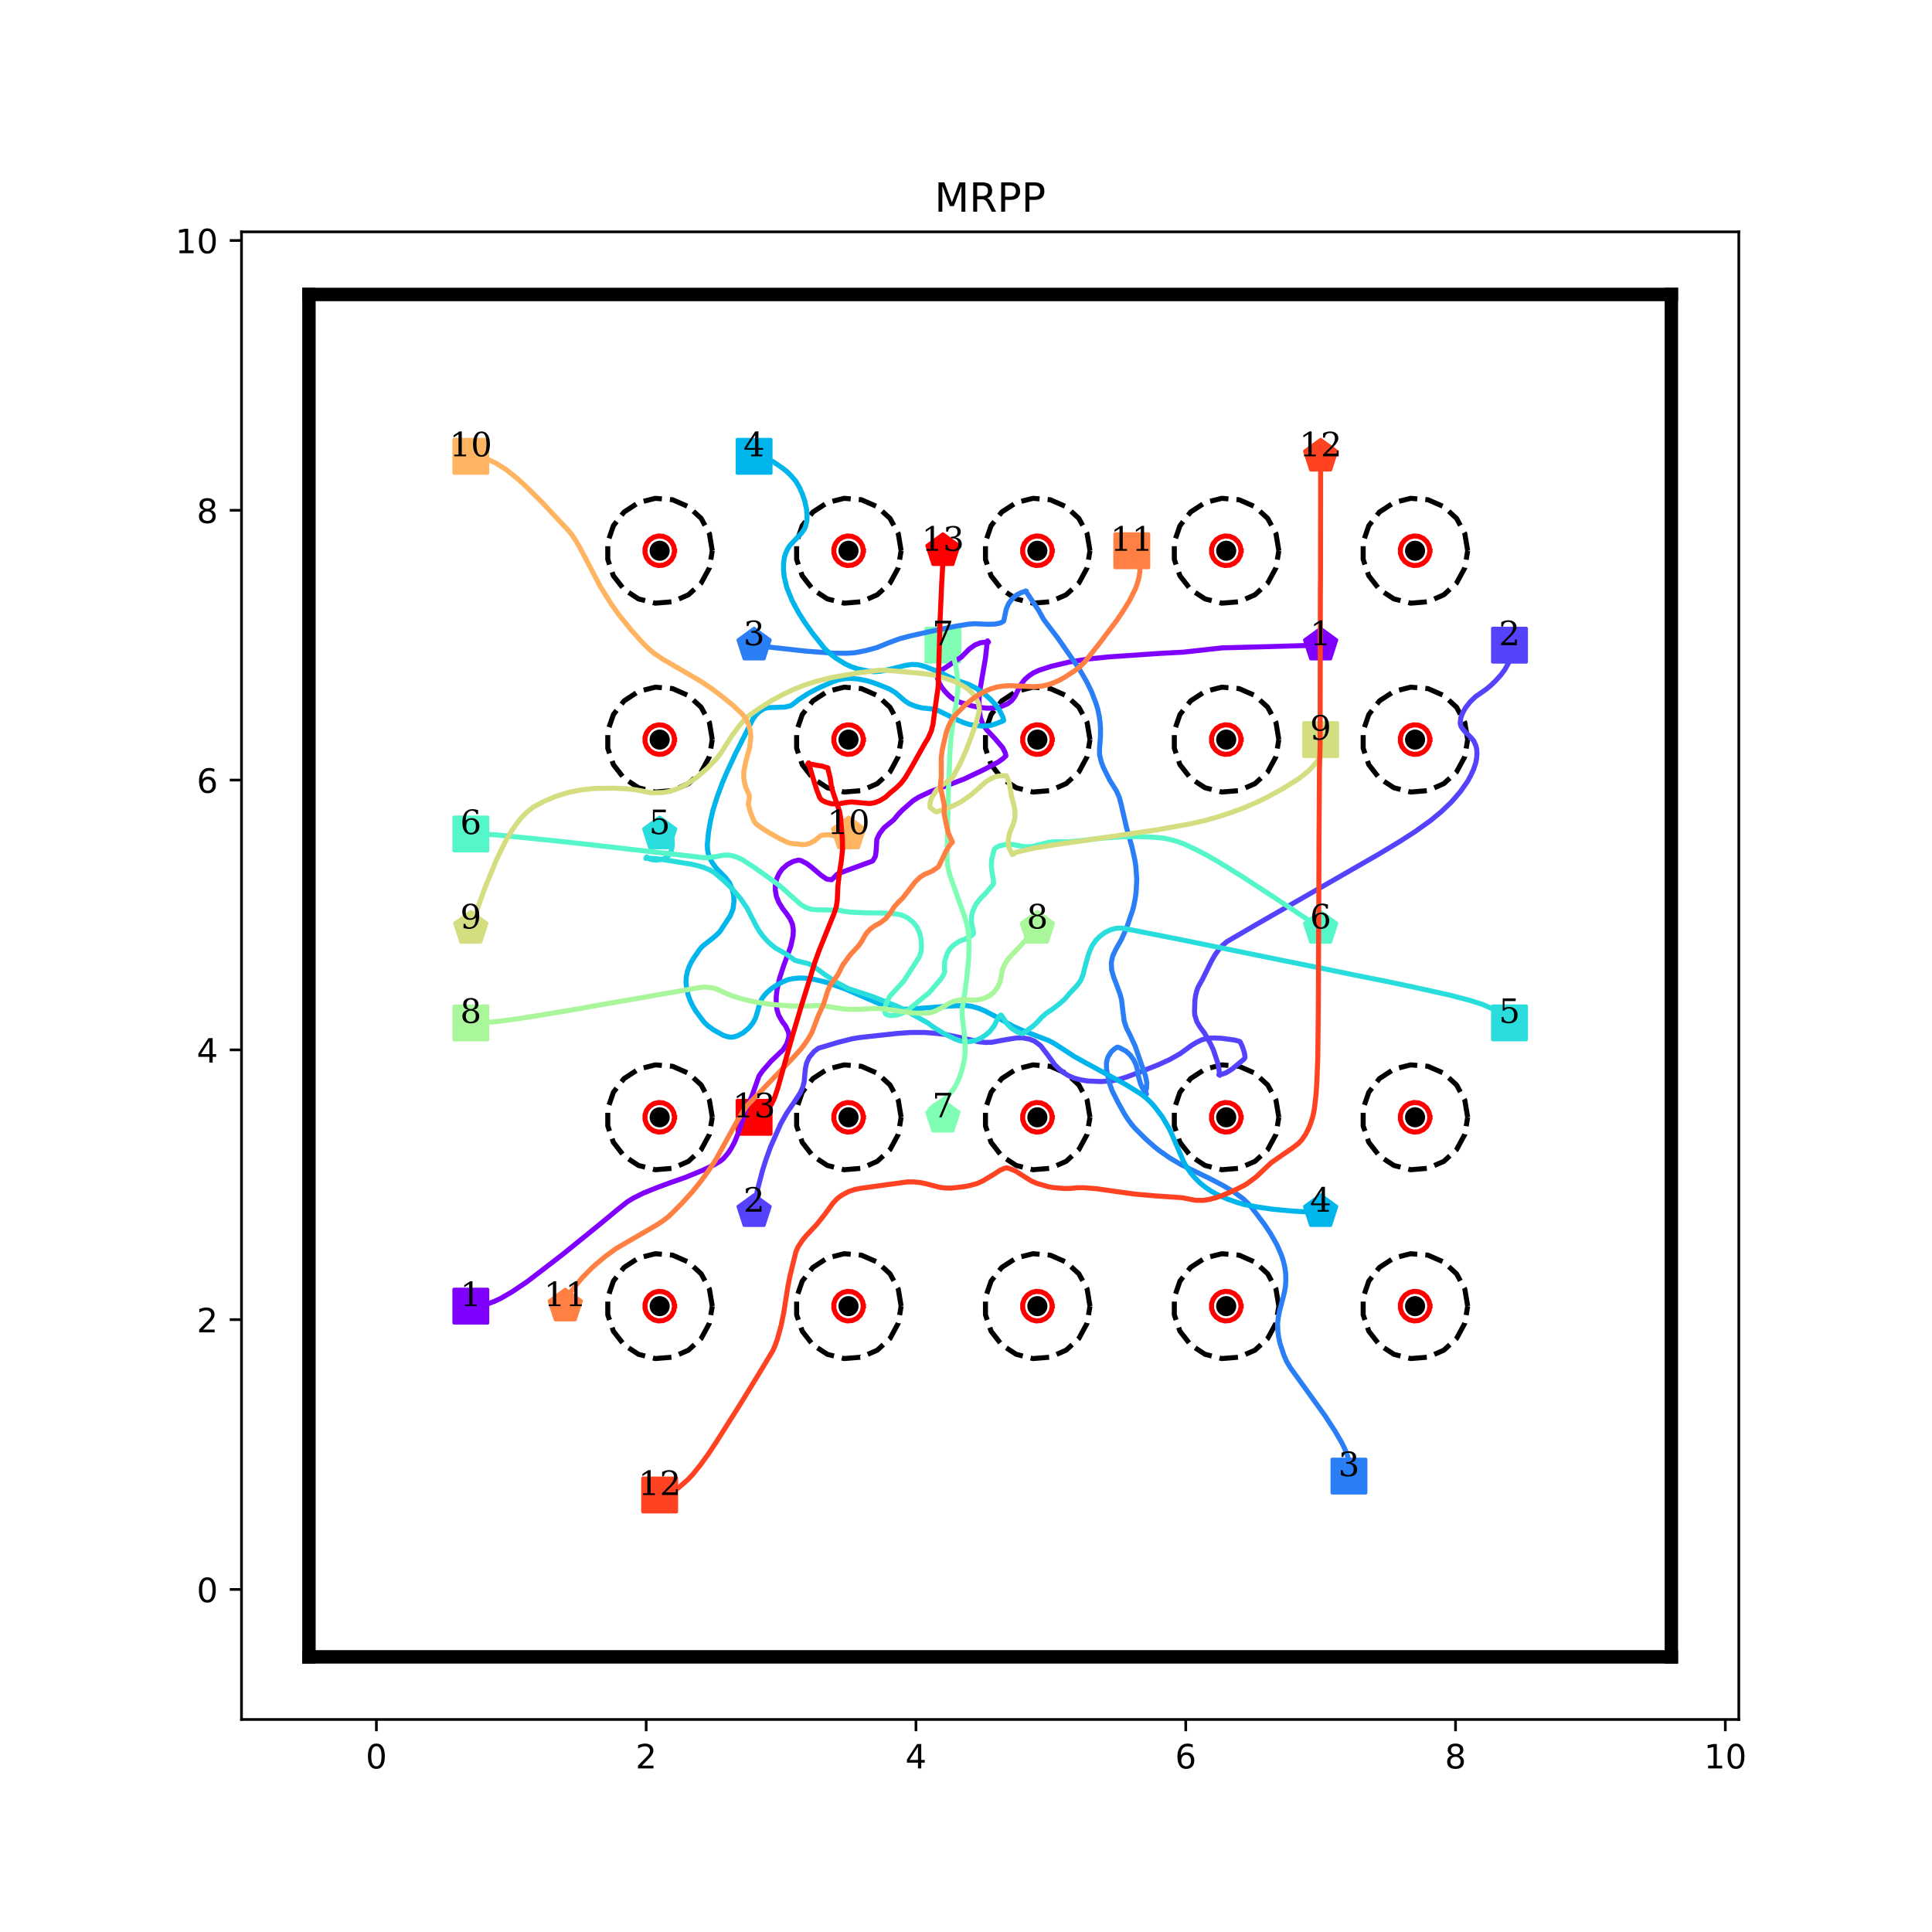 <?xml version="1.0" encoding="utf-8" standalone="no"?>
<!DOCTYPE svg PUBLIC "-//W3C//DTD SVG 1.1//EN"
  "http://www.w3.org/Graphics/SVG/1.1/DTD/svg11.dtd">
<!-- Created with matplotlib (http://matplotlib.org/) -->
<svg height="576pt" version="1.1" viewBox="0 0 576 576" width="576pt" xmlns="http://www.w3.org/2000/svg" xmlns:xlink="http://www.w3.org/1999/xlink">
 <defs>
  <style type="text/css">
*{stroke-linecap:butt;stroke-linejoin:round;}
  </style>
 </defs>
 <g id="figure_1">
  <g id="patch_1">
   <path d="M 0 576 
L 576 576 
L 576 0 
L 0 0 
z
" style="fill:#ffffff;"/>
  </g>
  <g id="axes_1">
   <g id="patch_2">
    <path d="M 72 512.64 
L 518.4 512.64 
L 518.4 69.12 
L 72 69.12 
z
" style="fill:#ffffff;"/>
   </g>
   <g id="matplotlib.axis_1">
    <g id="xtick_1">
     <g id="line2d_1">
      <defs>
       <path d="M 0 0 
L 0 3.5 
" id="me9c8b61931" style="stroke:#000000;stroke-width:0.8;"/>
      </defs>
      <g>
       <use style="stroke:#000000;stroke-width:0.8;" x="112.216" xlink:href="#me9c8b61931" y="512.64"/>
      </g>
     </g>
     <g id="text_1">
      <!-- 0 -->
      <defs>
       <path d="M 31.781 66.406 
Q 24.172 66.406 20.328 58.906 
Q 16.5 51.422 16.5 36.375 
Q 16.5 21.391 20.328 13.891 
Q 24.172 6.391 31.781 6.391 
Q 39.453 6.391 43.281 13.891 
Q 47.125 21.391 47.125 36.375 
Q 47.125 51.422 43.281 58.906 
Q 39.453 66.406 31.781 66.406 
z
M 31.781 74.219 
Q 44.047 74.219 50.516 64.516 
Q 56.984 54.828 56.984 36.375 
Q 56.984 17.969 50.516 8.266 
Q 44.047 -1.422 31.781 -1.422 
Q 19.531 -1.422 13.062 8.266 
Q 6.594 17.969 6.594 36.375 
Q 6.594 54.828 13.062 64.516 
Q 19.531 74.219 31.781 74.219 
z
" id="DejaVuSans-30"/>
      </defs>
      <g transform="translate(109.035 527.238)scale(0.1 -0.1)">
       <use xlink:href="#DejaVuSans-30"/>
      </g>
     </g>
    </g>
    <g id="xtick_2">
     <g id="line2d_2">
      <g>
       <use style="stroke:#000000;stroke-width:0.8;" x="192.649" xlink:href="#me9c8b61931" y="512.64"/>
      </g>
     </g>
     <g id="text_2">
      <!-- 2 -->
      <defs>
       <path d="M 19.188 8.297 
L 53.609 8.297 
L 53.609 0 
L 7.328 0 
L 7.328 8.297 
Q 12.938 14.109 22.625 23.891 
Q 32.328 33.688 34.812 36.531 
Q 39.547 41.844 41.422 45.531 
Q 43.312 49.219 43.312 52.781 
Q 43.312 58.594 39.234 62.25 
Q 35.156 65.922 28.609 65.922 
Q 23.969 65.922 18.812 64.312 
Q 13.672 62.703 7.812 59.422 
L 7.812 69.391 
Q 13.766 71.781 18.938 73 
Q 24.125 74.219 28.422 74.219 
Q 39.75 74.219 46.484 68.547 
Q 53.219 62.891 53.219 53.422 
Q 53.219 48.922 51.531 44.891 
Q 49.859 40.875 45.406 35.406 
Q 44.188 33.984 37.641 27.219 
Q 31.109 20.453 19.188 8.297 
z
" id="DejaVuSans-32"/>
      </defs>
      <g transform="translate(189.467 527.238)scale(0.1 -0.1)">
       <use xlink:href="#DejaVuSans-32"/>
      </g>
     </g>
    </g>
    <g id="xtick_3">
     <g id="line2d_3">
      <g>
       <use style="stroke:#000000;stroke-width:0.8;" x="273.081" xlink:href="#me9c8b61931" y="512.64"/>
      </g>
     </g>
     <g id="text_3">
      <!-- 4 -->
      <defs>
       <path d="M 37.797 64.312 
L 12.891 25.391 
L 37.797 25.391 
z
M 35.203 72.906 
L 47.609 72.906 
L 47.609 25.391 
L 58.016 25.391 
L 58.016 17.188 
L 47.609 17.188 
L 47.609 0 
L 37.797 0 
L 37.797 17.188 
L 4.891 17.188 
L 4.891 26.703 
z
" id="DejaVuSans-34"/>
      </defs>
      <g transform="translate(269.9 527.238)scale(0.1 -0.1)">
       <use xlink:href="#DejaVuSans-34"/>
      </g>
     </g>
    </g>
    <g id="xtick_4">
     <g id="line2d_4">
      <g>
       <use style="stroke:#000000;stroke-width:0.8;" x="353.514" xlink:href="#me9c8b61931" y="512.64"/>
      </g>
     </g>
     <g id="text_4">
      <!-- 6 -->
      <defs>
       <path d="M 33.016 40.375 
Q 26.375 40.375 22.484 35.828 
Q 18.609 31.297 18.609 23.391 
Q 18.609 15.531 22.484 10.953 
Q 26.375 6.391 33.016 6.391 
Q 39.656 6.391 43.531 10.953 
Q 47.406 15.531 47.406 23.391 
Q 47.406 31.297 43.531 35.828 
Q 39.656 40.375 33.016 40.375 
z
M 52.594 71.297 
L 52.594 62.312 
Q 48.875 64.062 45.094 64.984 
Q 41.312 65.922 37.594 65.922 
Q 27.828 65.922 22.672 59.328 
Q 17.531 52.734 16.797 39.406 
Q 19.672 43.656 24.016 45.922 
Q 28.375 48.188 33.594 48.188 
Q 44.578 48.188 50.953 41.516 
Q 57.328 34.859 57.328 23.391 
Q 57.328 12.156 50.688 5.359 
Q 44.047 -1.422 33.016 -1.422 
Q 20.359 -1.422 13.672 8.266 
Q 6.984 17.969 6.984 36.375 
Q 6.984 53.656 15.188 63.938 
Q 23.391 74.219 37.203 74.219 
Q 40.922 74.219 44.703 73.484 
Q 48.484 72.75 52.594 71.297 
z
" id="DejaVuSans-36"/>
      </defs>
      <g transform="translate(350.332 527.238)scale(0.1 -0.1)">
       <use xlink:href="#DejaVuSans-36"/>
      </g>
     </g>
    </g>
    <g id="xtick_5">
     <g id="line2d_5">
      <g>
       <use style="stroke:#000000;stroke-width:0.8;" x="433.946" xlink:href="#me9c8b61931" y="512.64"/>
      </g>
     </g>
     <g id="text_5">
      <!-- 8 -->
      <defs>
       <path d="M 31.781 34.625 
Q 24.75 34.625 20.719 30.859 
Q 16.703 27.094 16.703 20.516 
Q 16.703 13.922 20.719 10.156 
Q 24.75 6.391 31.781 6.391 
Q 38.812 6.391 42.859 10.172 
Q 46.922 13.969 46.922 20.516 
Q 46.922 27.094 42.891 30.859 
Q 38.875 34.625 31.781 34.625 
z
M 21.922 38.812 
Q 15.578 40.375 12.031 44.719 
Q 8.5 49.078 8.5 55.328 
Q 8.5 64.062 14.719 69.141 
Q 20.953 74.219 31.781 74.219 
Q 42.672 74.219 48.875 69.141 
Q 55.078 64.062 55.078 55.328 
Q 55.078 49.078 51.531 44.719 
Q 48 40.375 41.703 38.812 
Q 48.828 37.156 52.797 32.312 
Q 56.781 27.484 56.781 20.516 
Q 56.781 9.906 50.312 4.234 
Q 43.844 -1.422 31.781 -1.422 
Q 19.734 -1.422 13.25 4.234 
Q 6.781 9.906 6.781 20.516 
Q 6.781 27.484 10.781 32.312 
Q 14.797 37.156 21.922 38.812 
z
M 18.312 54.391 
Q 18.312 48.734 21.844 45.562 
Q 25.391 42.391 31.781 42.391 
Q 38.141 42.391 41.719 45.562 
Q 45.312 48.734 45.312 54.391 
Q 45.312 60.062 41.719 63.234 
Q 38.141 66.406 31.781 66.406 
Q 25.391 66.406 21.844 63.234 
Q 18.312 60.062 18.312 54.391 
z
" id="DejaVuSans-38"/>
      </defs>
      <g transform="translate(430.765 527.238)scale(0.1 -0.1)">
       <use xlink:href="#DejaVuSans-38"/>
      </g>
     </g>
    </g>
    <g id="xtick_6">
     <g id="line2d_6">
      <g>
       <use style="stroke:#000000;stroke-width:0.8;" x="514.378" xlink:href="#me9c8b61931" y="512.64"/>
      </g>
     </g>
     <g id="text_6">
      <!-- 10 -->
      <defs>
       <path d="M 12.406 8.297 
L 28.516 8.297 
L 28.516 63.922 
L 10.984 60.406 
L 10.984 69.391 
L 28.422 72.906 
L 38.281 72.906 
L 38.281 8.297 
L 54.391 8.297 
L 54.391 0 
L 12.406 0 
z
" id="DejaVuSans-31"/>
      </defs>
      <g transform="translate(508.016 527.238)scale(0.1 -0.1)">
       <use xlink:href="#DejaVuSans-31"/>
       <use x="63.623" xlink:href="#DejaVuSans-30"/>
      </g>
     </g>
    </g>
   </g>
   <g id="matplotlib.axis_2">
    <g id="ytick_1">
     <g id="line2d_7">
      <defs>
       <path d="M 0 0 
L -3.5 0 
" id="m988f5e6018" style="stroke:#000000;stroke-width:0.8;"/>
      </defs>
      <g>
       <use style="stroke:#000000;stroke-width:0.8;" x="72" xlink:href="#m988f5e6018" y="473.864"/>
      </g>
     </g>
     <g id="text_7">
      <!-- 0 -->
      <g transform="translate(58.638 477.663)scale(0.1 -0.1)">
       <use xlink:href="#DejaVuSans-30"/>
      </g>
     </g>
    </g>
    <g id="ytick_2">
     <g id="line2d_8">
      <g>
       <use style="stroke:#000000;stroke-width:0.8;" x="72" xlink:href="#m988f5e6018" y="393.431"/>
      </g>
     </g>
     <g id="text_8">
      <!-- 2 -->
      <g transform="translate(58.638 397.231)scale(0.1 -0.1)">
       <use xlink:href="#DejaVuSans-32"/>
      </g>
     </g>
    </g>
    <g id="ytick_3">
     <g id="line2d_9">
      <g>
       <use style="stroke:#000000;stroke-width:0.8;" x="72" xlink:href="#m988f5e6018" y="312.999"/>
      </g>
     </g>
     <g id="text_9">
      <!-- 4 -->
      <g transform="translate(58.638 316.798)scale(0.1 -0.1)">
       <use xlink:href="#DejaVuSans-34"/>
      </g>
     </g>
    </g>
    <g id="ytick_4">
     <g id="line2d_10">
      <g>
       <use style="stroke:#000000;stroke-width:0.8;" x="72" xlink:href="#m988f5e6018" y="232.566"/>
      </g>
     </g>
     <g id="text_10">
      <!-- 6 -->
      <g transform="translate(58.638 236.366)scale(0.1 -0.1)">
       <use xlink:href="#DejaVuSans-36"/>
      </g>
     </g>
    </g>
    <g id="ytick_5">
     <g id="line2d_11">
      <g>
       <use style="stroke:#000000;stroke-width:0.8;" x="72" xlink:href="#m988f5e6018" y="152.134"/>
      </g>
     </g>
     <g id="text_11">
      <!-- 8 -->
      <g transform="translate(58.638 155.933)scale(0.1 -0.1)">
       <use xlink:href="#DejaVuSans-38"/>
      </g>
     </g>
    </g>
    <g id="ytick_6">
     <g id="line2d_12">
      <g>
       <use style="stroke:#000000;stroke-width:0.8;" x="72" xlink:href="#m988f5e6018" y="71.702"/>
      </g>
     </g>
     <g id="text_12">
      <!-- 10 -->
      <g transform="translate(52.275 75.501)scale(0.1 -0.1)">
       <use xlink:href="#DejaVuSans-31"/>
       <use x="63.623" xlink:href="#DejaVuSans-30"/>
      </g>
     </g>
    </g>
   </g>
   <g id="line2d_13">
    <path clip-path="url(#pf9d80386a9)" d="M 140.368 389.41 
" style="fill:none;stroke:#1f77b4;stroke-linecap:square;stroke-width:1.5;"/>
    <defs>
     <path d="M -5 5 
L 5 5 
L 5 -5 
L -5 -5 
z
" id="m61e94f85d7" style="stroke:#8000ff;stroke-linejoin:miter;"/>
    </defs>
    <g clip-path="url(#pf9d80386a9)">
     <use style="fill:#8000ff;stroke:#8000ff;stroke-linejoin:miter;" x="140.368" xlink:href="#m61e94f85d7" y="389.41"/>
    </g>
   </g>
   <g id="line2d_14">
    <path clip-path="url(#pf9d80386a9)" d="M 393.73 192.35 
" style="fill:none;stroke:#ff7f0e;stroke-linecap:square;stroke-width:1.5;"/>
    <defs>
     <path d="M 0 -5 
L -4.755 -1.545 
L -2.939 4.045 
L 2.939 4.045 
L 4.755 -1.545 
z
" id="m3515415648" style="stroke:#8000ff;stroke-linejoin:miter;"/>
    </defs>
    <g clip-path="url(#pf9d80386a9)">
     <use style="fill:#8000ff;stroke:#8000ff;stroke-linejoin:miter;" x="393.73" xlink:href="#m3515415648" y="192.35"/>
    </g>
   </g>
   <g id="line2d_15">
    <path clip-path="url(#pf9d80386a9)" d="M 450.032 192.35 
" style="fill:none;stroke:#2ca02c;stroke-linecap:square;stroke-width:1.5;"/>
    <defs>
     <path d="M -5 5 
L 5 5 
L 5 -5 
L -5 -5 
z
" id="m3cabc49912" style="stroke:#5542fd;stroke-linejoin:miter;"/>
    </defs>
    <g clip-path="url(#pf9d80386a9)">
     <use style="fill:#5542fd;stroke:#5542fd;stroke-linejoin:miter;" x="450.032" xlink:href="#m3cabc49912" y="192.35"/>
    </g>
   </g>
   <g id="line2d_16">
    <path clip-path="url(#pf9d80386a9)" d="M 224.822 361.258 
" style="fill:none;stroke:#d62728;stroke-linecap:square;stroke-width:1.5;"/>
    <defs>
     <path d="M 0 -5 
L -4.755 -1.545 
L -2.939 4.045 
L 2.939 4.045 
L 4.755 -1.545 
z
" id="m5b2a92e032" style="stroke:#5542fd;stroke-linejoin:miter;"/>
    </defs>
    <g clip-path="url(#pf9d80386a9)">
     <use style="fill:#5542fd;stroke:#5542fd;stroke-linejoin:miter;" x="224.822" xlink:href="#m5b2a92e032" y="361.258"/>
    </g>
   </g>
   <g id="line2d_17">
    <path clip-path="url(#pf9d80386a9)" d="M 402.175 440.082 
" style="fill:none;stroke:#9467bd;stroke-linecap:square;stroke-width:1.5;"/>
    <defs>
     <path d="M -5 5 
L 5 5 
L 5 -5 
L -5 -5 
z
" id="m8bb30fdb1a" style="stroke:#2b7ff6;stroke-linejoin:miter;"/>
    </defs>
    <g clip-path="url(#pf9d80386a9)">
     <use style="fill:#2b7ff6;stroke:#2b7ff6;stroke-linejoin:miter;" x="402.175" xlink:href="#m8bb30fdb1a" y="440.082"/>
    </g>
   </g>
   <g id="line2d_18">
    <path clip-path="url(#pf9d80386a9)" d="M 224.822 192.35 
" style="fill:none;stroke:#8c564b;stroke-linecap:square;stroke-width:1.5;"/>
    <defs>
     <path d="M 0 -5 
L -4.755 -1.545 
L -2.939 4.045 
L 2.939 4.045 
L 4.755 -1.545 
z
" id="mc644e1ea41" style="stroke:#2b7ff6;stroke-linejoin:miter;"/>
    </defs>
    <g clip-path="url(#pf9d80386a9)">
     <use style="fill:#2b7ff6;stroke:#2b7ff6;stroke-linejoin:miter;" x="224.822" xlink:href="#mc644e1ea41" y="192.35"/>
    </g>
   </g>
   <g id="line2d_19">
    <path clip-path="url(#pf9d80386a9)" d="M 224.822 136.048 
" style="fill:none;stroke:#e377c2;stroke-linecap:square;stroke-width:1.5;"/>
    <defs>
     <path d="M -5 5 
L 5 5 
L 5 -5 
L -5 -5 
z
" id="ma8622405a7" style="stroke:#00b4ec;stroke-linejoin:miter;"/>
    </defs>
    <g clip-path="url(#pf9d80386a9)">
     <use style="fill:#00b4ec;stroke:#00b4ec;stroke-linejoin:miter;" x="224.822" xlink:href="#ma8622405a7" y="136.048"/>
    </g>
   </g>
   <g id="line2d_20">
    <path clip-path="url(#pf9d80386a9)" d="M 393.73 361.258 
" style="fill:none;stroke:#7f7f7f;stroke-linecap:square;stroke-width:1.5;"/>
    <defs>
     <path d="M 0 -5 
L -4.755 -1.545 
L -2.939 4.045 
L 2.939 4.045 
L 4.755 -1.545 
z
" id="m98f368cc37" style="stroke:#00b4ec;stroke-linejoin:miter;"/>
    </defs>
    <g clip-path="url(#pf9d80386a9)">
     <use style="fill:#00b4ec;stroke:#00b4ec;stroke-linejoin:miter;" x="393.73" xlink:href="#m98f368cc37" y="361.258"/>
    </g>
   </g>
   <g id="line2d_21">
    <path clip-path="url(#pf9d80386a9)" d="M 450.032 304.956 
" style="fill:none;stroke:#bcbd22;stroke-linecap:square;stroke-width:1.5;"/>
    <defs>
     <path d="M -5 5 
L 5 5 
L 5 -5 
L -5 -5 
z
" id="ma93ad2298c" style="stroke:#2adddd;stroke-linejoin:miter;"/>
    </defs>
    <g clip-path="url(#pf9d80386a9)">
     <use style="fill:#2adddd;stroke:#2adddd;stroke-linejoin:miter;" x="450.032" xlink:href="#ma93ad2298c" y="304.956"/>
    </g>
   </g>
   <g id="line2d_22">
    <path clip-path="url(#pf9d80386a9)" d="M 196.67 248.653 
" style="fill:none;stroke:#17becf;stroke-linecap:square;stroke-width:1.5;"/>
    <defs>
     <path d="M 0 -5 
L -4.755 -1.545 
L -2.939 4.045 
L 2.939 4.045 
L 4.755 -1.545 
z
" id="me00cdf4624" style="stroke:#2adddd;stroke-linejoin:miter;"/>
    </defs>
    <g clip-path="url(#pf9d80386a9)">
     <use style="fill:#2adddd;stroke:#2adddd;stroke-linejoin:miter;" x="196.67" xlink:href="#me00cdf4624" y="248.653"/>
    </g>
   </g>
   <g id="line2d_23">
    <path clip-path="url(#pf9d80386a9)" d="M 140.368 248.653 
" style="fill:none;stroke:#1f77b4;stroke-linecap:square;stroke-width:1.5;"/>
    <defs>
     <path d="M -5 5 
L 5 5 
L 5 -5 
L -5 -5 
z
" id="mf48cc92410" style="stroke:#55f6ca;stroke-linejoin:miter;"/>
    </defs>
    <g clip-path="url(#pf9d80386a9)">
     <use style="fill:#55f6ca;stroke:#55f6ca;stroke-linejoin:miter;" x="140.368" xlink:href="#mf48cc92410" y="248.653"/>
    </g>
   </g>
   <g id="line2d_24">
    <path clip-path="url(#pf9d80386a9)" d="M 393.73 276.804 
" style="fill:none;stroke:#ff7f0e;stroke-linecap:square;stroke-width:1.5;"/>
    <defs>
     <path d="M 0 -5 
L -4.755 -1.545 
L -2.939 4.045 
L 2.939 4.045 
L 4.755 -1.545 
z
" id="m3ca3992c97" style="stroke:#55f6ca;stroke-linejoin:miter;"/>
    </defs>
    <g clip-path="url(#pf9d80386a9)">
     <use style="fill:#55f6ca;stroke:#55f6ca;stroke-linejoin:miter;" x="393.73" xlink:href="#m3ca3992c97" y="276.804"/>
    </g>
   </g>
   <g id="line2d_25">
    <path clip-path="url(#pf9d80386a9)" d="M 281.124 192.35 
" style="fill:none;stroke:#2ca02c;stroke-linecap:square;stroke-width:1.5;"/>
    <defs>
     <path d="M -5 5 
L 5 5 
L 5 -5 
L -5 -5 
z
" id="m3e70a2bac7" style="stroke:#80ffb4;stroke-linejoin:miter;"/>
    </defs>
    <g clip-path="url(#pf9d80386a9)">
     <use style="fill:#80ffb4;stroke:#80ffb4;stroke-linejoin:miter;" x="281.124" xlink:href="#m3e70a2bac7" y="192.35"/>
    </g>
   </g>
   <g id="line2d_26">
    <path clip-path="url(#pf9d80386a9)" d="M 281.124 333.107 
" style="fill:none;stroke:#d62728;stroke-linecap:square;stroke-width:1.5;"/>
    <defs>
     <path d="M 0 -5 
L -4.755 -1.545 
L -2.939 4.045 
L 2.939 4.045 
L 4.755 -1.545 
z
" id="mc3839869be" style="stroke:#80ffb4;stroke-linejoin:miter;"/>
    </defs>
    <g clip-path="url(#pf9d80386a9)">
     <use style="fill:#80ffb4;stroke:#80ffb4;stroke-linejoin:miter;" x="281.124" xlink:href="#mc3839869be" y="333.107"/>
    </g>
   </g>
   <g id="line2d_27">
    <path clip-path="url(#pf9d80386a9)" d="M 140.368 304.956 
" style="fill:none;stroke:#9467bd;stroke-linecap:square;stroke-width:1.5;"/>
    <defs>
     <path d="M -5 5 
L 5 5 
L 5 -5 
L -5 -5 
z
" id="m64c752624e" style="stroke:#aaf69b;stroke-linejoin:miter;"/>
    </defs>
    <g clip-path="url(#pf9d80386a9)">
     <use style="fill:#aaf69b;stroke:#aaf69b;stroke-linejoin:miter;" x="140.368" xlink:href="#m64c752624e" y="304.956"/>
    </g>
   </g>
   <g id="line2d_28">
    <path clip-path="url(#pf9d80386a9)" d="M 309.276 276.804 
" style="fill:none;stroke:#8c564b;stroke-linecap:square;stroke-width:1.5;"/>
    <defs>
     <path d="M 0 -5 
L -4.755 -1.545 
L -2.939 4.045 
L 2.939 4.045 
L 4.755 -1.545 
z
" id="m2f16940cb7" style="stroke:#aaf69b;stroke-linejoin:miter;"/>
    </defs>
    <g clip-path="url(#pf9d80386a9)">
     <use style="fill:#aaf69b;stroke:#aaf69b;stroke-linejoin:miter;" x="309.276" xlink:href="#m2f16940cb7" y="276.804"/>
    </g>
   </g>
   <g id="line2d_29">
    <path clip-path="url(#pf9d80386a9)" d="M 393.73 220.502 
" style="fill:none;stroke:#e377c2;stroke-linecap:square;stroke-width:1.5;"/>
    <defs>
     <path d="M -5 5 
L 5 5 
L 5 -5 
L -5 -5 
z
" id="m61c3026f43" style="stroke:#d4dd80;stroke-linejoin:miter;"/>
    </defs>
    <g clip-path="url(#pf9d80386a9)">
     <use style="fill:#d4dd80;stroke:#d4dd80;stroke-linejoin:miter;" x="393.73" xlink:href="#m61c3026f43" y="220.502"/>
    </g>
   </g>
   <g id="line2d_30">
    <path clip-path="url(#pf9d80386a9)" d="M 140.368 276.804 
" style="fill:none;stroke:#7f7f7f;stroke-linecap:square;stroke-width:1.5;"/>
    <defs>
     <path d="M 0 -5 
L -4.755 -1.545 
L -2.939 4.045 
L 2.939 4.045 
L 4.755 -1.545 
z
" id="m92501aab0a" style="stroke:#d4dd80;stroke-linejoin:miter;"/>
    </defs>
    <g clip-path="url(#pf9d80386a9)">
     <use style="fill:#d4dd80;stroke:#d4dd80;stroke-linejoin:miter;" x="140.368" xlink:href="#m92501aab0a" y="276.804"/>
    </g>
   </g>
   <g id="line2d_31">
    <path clip-path="url(#pf9d80386a9)" d="M 140.368 136.048 
" style="fill:none;stroke:#bcbd22;stroke-linecap:square;stroke-width:1.5;"/>
    <defs>
     <path d="M -5 5 
L 5 5 
L 5 -5 
L -5 -5 
z
" id="m595aaaaa86" style="stroke:#ffb462;stroke-linejoin:miter;"/>
    </defs>
    <g clip-path="url(#pf9d80386a9)">
     <use style="fill:#ffb462;stroke:#ffb462;stroke-linejoin:miter;" x="140.368" xlink:href="#m595aaaaa86" y="136.048"/>
    </g>
   </g>
   <g id="line2d_32">
    <path clip-path="url(#pf9d80386a9)" d="M 252.973 248.653 
" style="fill:none;stroke:#17becf;stroke-linecap:square;stroke-width:1.5;"/>
    <defs>
     <path d="M 0 -5 
L -4.755 -1.545 
L -2.939 4.045 
L 2.939 4.045 
L 4.755 -1.545 
z
" id="me6b046b285" style="stroke:#ffb462;stroke-linejoin:miter;"/>
    </defs>
    <g clip-path="url(#pf9d80386a9)">
     <use style="fill:#ffb462;stroke:#ffb462;stroke-linejoin:miter;" x="252.973" xlink:href="#me6b046b285" y="248.653"/>
    </g>
   </g>
   <g id="line2d_33">
    <path clip-path="url(#pf9d80386a9)" d="M 337.427 164.199 
" style="fill:none;stroke:#1f77b4;stroke-linecap:square;stroke-width:1.5;"/>
    <defs>
     <path d="M -5 5 
L 5 5 
L 5 -5 
L -5 -5 
z
" id="m58723ce46a" style="stroke:#ff8042;stroke-linejoin:miter;"/>
    </defs>
    <g clip-path="url(#pf9d80386a9)">
     <use style="fill:#ff8042;stroke:#ff8042;stroke-linejoin:miter;" x="337.427" xlink:href="#m58723ce46a" y="164.199"/>
    </g>
   </g>
   <g id="line2d_34">
    <path clip-path="url(#pf9d80386a9)" d="M 168.519 389.41 
" style="fill:none;stroke:#ff7f0e;stroke-linecap:square;stroke-width:1.5;"/>
    <defs>
     <path d="M 0 -5 
L -4.755 -1.545 
L -2.939 4.045 
L 2.939 4.045 
L 4.755 -1.545 
z
" id="m1bdd89ca71" style="stroke:#ff8042;stroke-linejoin:miter;"/>
    </defs>
    <g clip-path="url(#pf9d80386a9)">
     <use style="fill:#ff8042;stroke:#ff8042;stroke-linejoin:miter;" x="168.519" xlink:href="#m1bdd89ca71" y="389.41"/>
    </g>
   </g>
   <g id="line2d_35">
    <path clip-path="url(#pf9d80386a9)" d="M 196.67 445.712 
" style="fill:none;stroke:#2ca02c;stroke-linecap:square;stroke-width:1.5;"/>
    <defs>
     <path d="M -5 5 
L 5 5 
L 5 -5 
L -5 -5 
z
" id="m72f0fe68a3" style="stroke:#ff4221;stroke-linejoin:miter;"/>
    </defs>
    <g clip-path="url(#pf9d80386a9)">
     <use style="fill:#ff4221;stroke:#ff4221;stroke-linejoin:miter;" x="196.67" xlink:href="#m72f0fe68a3" y="445.712"/>
    </g>
   </g>
   <g id="line2d_36">
    <path clip-path="url(#pf9d80386a9)" d="M 393.73 136.048 
" style="fill:none;stroke:#d62728;stroke-linecap:square;stroke-width:1.5;"/>
    <defs>
     <path d="M 0 -5 
L -4.755 -1.545 
L -2.939 4.045 
L 2.939 4.045 
L 4.755 -1.545 
z
" id="m67b1d3c1b6" style="stroke:#ff4221;stroke-linejoin:miter;"/>
    </defs>
    <g clip-path="url(#pf9d80386a9)">
     <use style="fill:#ff4221;stroke:#ff4221;stroke-linejoin:miter;" x="393.73" xlink:href="#m67b1d3c1b6" y="136.048"/>
    </g>
   </g>
   <g id="line2d_37">
    <path clip-path="url(#pf9d80386a9)" d="M 224.822 333.107 
" style="fill:none;stroke:#9467bd;stroke-linecap:square;stroke-width:1.5;"/>
    <defs>
     <path d="M -5 5 
L 5 5 
L 5 -5 
L -5 -5 
z
" id="m4d905619f8" style="stroke:#ff0000;stroke-linejoin:miter;"/>
    </defs>
    <g clip-path="url(#pf9d80386a9)">
     <use style="fill:#ff0000;stroke:#ff0000;stroke-linejoin:miter;" x="224.822" xlink:href="#m4d905619f8" y="333.107"/>
    </g>
   </g>
   <g id="line2d_38">
    <path clip-path="url(#pf9d80386a9)" d="M 281.124 164.199 
" style="fill:none;stroke:#8c564b;stroke-linecap:square;stroke-width:1.5;"/>
    <defs>
     <path d="M 0 -5 
L -4.755 -1.545 
L -2.939 4.045 
L 2.939 4.045 
L 4.755 -1.545 
z
" id="m1dc14b98be" style="stroke:#ff0000;stroke-linejoin:miter;"/>
    </defs>
    <g clip-path="url(#pf9d80386a9)">
     <use style="fill:#ff0000;stroke:#ff0000;stroke-linejoin:miter;" x="281.124" xlink:href="#m1dc14b98be" y="164.199"/>
    </g>
   </g>
   <g id="line2d_39">
    <defs>
     <path d="M 0 2.5 
C 0.663 2.5 1.299 2.237 1.768 1.768 
C 2.237 1.299 2.5 0.663 2.5 0 
C 2.5 -0.663 2.237 -1.299 1.768 -1.768 
C 1.299 -2.237 0.663 -2.5 0 -2.5 
C -0.663 -2.5 -1.299 -2.237 -1.768 -1.768 
C -2.237 -1.299 -2.5 -0.663 -2.5 0 
C -2.5 0.663 -2.237 1.299 -1.768 1.768 
C -1.299 2.237 -0.663 2.5 0 2.5 
z
" id="m043c624089" style="stroke:#000000;"/>
    </defs>
    <g clip-path="url(#pf9d80386a9)">
     <use style="stroke:#000000;" x="196.67" xlink:href="#m043c624089" y="389.41"/>
     <use style="stroke:#000000;" x="196.67" xlink:href="#m043c624089" y="333.107"/>
     <use style="stroke:#000000;" x="252.973" xlink:href="#m043c624089" y="389.41"/>
     <use style="stroke:#000000;" x="252.973" xlink:href="#m043c624089" y="333.107"/>
     <use style="stroke:#000000;" x="309.276" xlink:href="#m043c624089" y="389.41"/>
     <use style="stroke:#000000;" x="309.276" xlink:href="#m043c624089" y="333.107"/>
     <use style="stroke:#000000;" x="365.578" xlink:href="#m043c624089" y="389.41"/>
     <use style="stroke:#000000;" x="365.578" xlink:href="#m043c624089" y="333.107"/>
     <use style="stroke:#000000;" x="421.881" xlink:href="#m043c624089" y="389.41"/>
     <use style="stroke:#000000;" x="421.881" xlink:href="#m043c624089" y="333.107"/>
     <use style="stroke:#000000;" x="196.67" xlink:href="#m043c624089" y="220.502"/>
     <use style="stroke:#000000;" x="196.67" xlink:href="#m043c624089" y="164.199"/>
     <use style="stroke:#000000;" x="252.973" xlink:href="#m043c624089" y="220.502"/>
     <use style="stroke:#000000;" x="252.973" xlink:href="#m043c624089" y="164.199"/>
     <use style="stroke:#000000;" x="309.276" xlink:href="#m043c624089" y="220.502"/>
     <use style="stroke:#000000;" x="309.276" xlink:href="#m043c624089" y="164.199"/>
     <use style="stroke:#000000;" x="365.578" xlink:href="#m043c624089" y="220.502"/>
     <use style="stroke:#000000;" x="365.578" xlink:href="#m043c624089" y="164.199"/>
     <use style="stroke:#000000;" x="421.881" xlink:href="#m043c624089" y="220.502"/>
     <use style="stroke:#000000;" x="421.881" xlink:href="#m043c624089" y="164.199"/>
    </g>
   </g>
   <g id="line2d_40">
    <path clip-path="url(#pf9d80386a9)" d="M 212.355 389.41 
L 211.505 384.317 
L 209.047 379.776 
L 205.249 376.279 
L 200.521 374.205 
L 195.375 373.779 
L 190.37 375.046 
L 186.048 377.87 
L 182.876 381.945 
L 181.2 386.828 
L 181.2 391.991 
L 182.876 396.875 
L 186.048 400.949 
L 190.37 403.773 
L 195.375 405.04 
L 200.521 404.614 
L 205.249 402.54 
L 209.047 399.043 
L 211.505 394.502 
L 212.355 389.41 
" style="fill:none;stroke:#000000;stroke-dasharray:5.55,2.4;stroke-dashoffset:0;stroke-width:1.5;"/>
   </g>
   <g id="line2d_41">
    <path clip-path="url(#pf9d80386a9)" d="M 201.094 389.41 
L 200.854 387.973 
L 200.161 386.693 
L 199.09 385.706 
L 197.756 385.121 
L 196.305 385.001 
L 194.893 385.359 
L 193.674 386.155 
L 192.78 387.304 
L 192.307 388.682 
L 192.307 390.138 
L 192.78 391.515 
L 193.674 392.664 
L 194.893 393.461 
L 196.305 393.818 
L 197.756 393.698 
L 199.09 393.113 
L 200.161 392.127 
L 200.854 390.846 
L 201.094 389.41 
" style="fill:none;stroke:#ff0000;stroke-linecap:square;stroke-width:1.5;"/>
   </g>
   <g id="line2d_42">
    <path clip-path="url(#pf9d80386a9)" d="M 212.355 333.107 
L 211.505 328.014 
L 209.047 323.474 
L 205.249 319.977 
L 200.521 317.903 
L 195.375 317.476 
L 190.37 318.744 
L 186.048 321.568 
L 182.876 325.642 
L 181.2 330.525 
L 181.2 335.689 
L 182.876 340.572 
L 186.048 344.646 
L 190.37 347.47 
L 195.375 348.738 
L 200.521 348.311 
L 205.249 346.237 
L 209.047 342.741 
L 211.505 338.2 
L 212.355 333.107 
" style="fill:none;stroke:#000000;stroke-dasharray:5.55,2.4;stroke-dashoffset:0;stroke-width:1.5;"/>
   </g>
   <g id="line2d_43">
    <path clip-path="url(#pf9d80386a9)" d="M 201.094 333.107 
L 200.854 331.671 
L 200.161 330.39 
L 199.09 329.404 
L 197.756 328.819 
L 196.305 328.698 
L 194.893 329.056 
L 193.674 329.852 
L 192.78 331.002 
L 192.307 332.379 
L 192.307 333.835 
L 192.78 335.213 
L 193.674 336.362 
L 194.893 337.158 
L 196.305 337.516 
L 197.756 337.395 
L 199.09 336.81 
L 200.161 335.824 
L 200.854 334.543 
L 201.094 333.107 
" style="fill:none;stroke:#ff0000;stroke-linecap:square;stroke-width:1.5;"/>
   </g>
   <g id="line2d_44">
    <path clip-path="url(#pf9d80386a9)" d="M 268.657 389.41 
L 267.807 384.317 
L 265.35 379.776 
L 261.551 376.279 
L 256.823 374.205 
L 251.678 373.779 
L 246.673 375.046 
L 242.35 377.87 
L 239.179 381.945 
L 237.503 386.828 
L 237.503 391.991 
L 239.179 396.875 
L 242.35 400.949 
L 246.673 403.773 
L 251.678 405.04 
L 256.823 404.614 
L 261.551 402.54 
L 265.35 399.043 
L 267.807 394.502 
L 268.657 389.41 
" style="fill:none;stroke:#000000;stroke-dasharray:5.55,2.4;stroke-dashoffset:0;stroke-width:1.5;"/>
   </g>
   <g id="line2d_45">
    <path clip-path="url(#pf9d80386a9)" d="M 257.397 389.41 
L 257.157 387.973 
L 256.464 386.693 
L 255.393 385.706 
L 254.059 385.121 
L 252.608 385.001 
L 251.196 385.359 
L 249.977 386.155 
L 249.082 387.304 
L 248.61 388.682 
L 248.61 390.138 
L 249.082 391.515 
L 249.977 392.664 
L 251.196 393.461 
L 252.608 393.818 
L 254.059 393.698 
L 255.393 393.113 
L 256.464 392.127 
L 257.157 390.846 
L 257.397 389.41 
" style="fill:none;stroke:#ff0000;stroke-linecap:square;stroke-width:1.5;"/>
   </g>
   <g id="line2d_46">
    <path clip-path="url(#pf9d80386a9)" d="M 268.657 333.107 
L 267.807 328.014 
L 265.35 323.474 
L 261.551 319.977 
L 256.823 317.903 
L 251.678 317.476 
L 246.673 318.744 
L 242.35 321.568 
L 239.179 325.642 
L 237.503 330.525 
L 237.503 335.689 
L 239.179 340.572 
L 242.35 344.646 
L 246.673 347.47 
L 251.678 348.738 
L 256.823 348.311 
L 261.551 346.237 
L 265.35 342.741 
L 267.807 338.2 
L 268.657 333.107 
" style="fill:none;stroke:#000000;stroke-dasharray:5.55,2.4;stroke-dashoffset:0;stroke-width:1.5;"/>
   </g>
   <g id="line2d_47">
    <path clip-path="url(#pf9d80386a9)" d="M 257.397 333.107 
L 257.157 331.671 
L 256.464 330.39 
L 255.393 329.404 
L 254.059 328.819 
L 252.608 328.698 
L 251.196 329.056 
L 249.977 329.852 
L 249.082 331.002 
L 248.61 332.379 
L 248.61 333.835 
L 249.082 335.213 
L 249.977 336.362 
L 251.196 337.158 
L 252.608 337.516 
L 254.059 337.395 
L 255.393 336.81 
L 256.464 335.824 
L 257.157 334.543 
L 257.397 333.107 
" style="fill:none;stroke:#ff0000;stroke-linecap:square;stroke-width:1.5;"/>
   </g>
   <g id="line2d_48">
    <path clip-path="url(#pf9d80386a9)" d="M 324.96 389.41 
L 324.11 384.317 
L 321.653 379.776 
L 317.854 376.279 
L 313.126 374.205 
L 307.98 373.779 
L 302.975 375.046 
L 298.653 377.87 
L 295.482 381.945 
L 293.805 386.828 
L 293.805 391.991 
L 295.482 396.875 
L 298.653 400.949 
L 302.975 403.773 
L 307.98 405.04 
L 313.126 404.614 
L 317.854 402.54 
L 321.653 399.043 
L 324.11 394.502 
L 324.96 389.41 
" style="fill:none;stroke:#000000;stroke-dasharray:5.55,2.4;stroke-dashoffset:0;stroke-width:1.5;"/>
   </g>
   <g id="line2d_49">
    <path clip-path="url(#pf9d80386a9)" d="M 313.699 389.41 
L 313.46 387.973 
L 312.767 386.693 
L 311.695 385.706 
L 310.362 385.121 
L 308.91 385.001 
L 307.499 385.359 
L 306.28 386.155 
L 305.385 387.304 
L 304.912 388.682 
L 304.912 390.138 
L 305.385 391.515 
L 306.28 392.664 
L 307.499 393.461 
L 308.91 393.818 
L 310.362 393.698 
L 311.695 393.113 
L 312.767 392.127 
L 313.46 390.846 
L 313.699 389.41 
" style="fill:none;stroke:#ff0000;stroke-linecap:square;stroke-width:1.5;"/>
   </g>
   <g id="line2d_50">
    <path clip-path="url(#pf9d80386a9)" d="M 324.96 333.107 
L 324.11 328.014 
L 321.653 323.474 
L 317.854 319.977 
L 313.126 317.903 
L 307.98 317.476 
L 302.975 318.744 
L 298.653 321.568 
L 295.482 325.642 
L 293.805 330.525 
L 293.805 335.689 
L 295.482 340.572 
L 298.653 344.646 
L 302.975 347.47 
L 307.98 348.738 
L 313.126 348.311 
L 317.854 346.237 
L 321.653 342.741 
L 324.11 338.2 
L 324.96 333.107 
" style="fill:none;stroke:#000000;stroke-dasharray:5.55,2.4;stroke-dashoffset:0;stroke-width:1.5;"/>
   </g>
   <g id="line2d_51">
    <path clip-path="url(#pf9d80386a9)" d="M 313.699 333.107 
L 313.46 331.671 
L 312.767 330.39 
L 311.695 329.404 
L 310.362 328.819 
L 308.91 328.698 
L 307.499 329.056 
L 306.28 329.852 
L 305.385 331.002 
L 304.912 332.379 
L 304.912 333.835 
L 305.385 335.213 
L 306.28 336.362 
L 307.499 337.158 
L 308.91 337.516 
L 310.362 337.395 
L 311.695 336.81 
L 312.767 335.824 
L 313.46 334.543 
L 313.699 333.107 
" style="fill:none;stroke:#ff0000;stroke-linecap:square;stroke-width:1.5;"/>
   </g>
   <g id="line2d_52">
    <path clip-path="url(#pf9d80386a9)" d="M 381.263 389.41 
L 380.413 384.317 
L 377.956 379.776 
L 374.157 376.279 
L 369.429 374.205 
L 364.283 373.779 
L 359.278 375.046 
L 354.956 377.87 
L 351.784 381.945 
L 350.108 386.828 
L 350.108 391.991 
L 351.784 396.875 
L 354.956 400.949 
L 359.278 403.773 
L 364.283 405.04 
L 369.429 404.614 
L 374.157 402.54 
L 377.956 399.043 
L 380.413 394.502 
L 381.263 389.41 
" style="fill:none;stroke:#000000;stroke-dasharray:5.55,2.4;stroke-dashoffset:0;stroke-width:1.5;"/>
   </g>
   <g id="line2d_53">
    <path clip-path="url(#pf9d80386a9)" d="M 370.002 389.41 
L 369.762 387.973 
L 369.069 386.693 
L 367.998 385.706 
L 366.664 385.121 
L 365.213 385.001 
L 363.801 385.359 
L 362.582 386.155 
L 361.688 387.304 
L 361.215 388.682 
L 361.215 390.138 
L 361.688 391.515 
L 362.582 392.664 
L 363.801 393.461 
L 365.213 393.818 
L 366.664 393.698 
L 367.998 393.113 
L 369.069 392.127 
L 369.762 390.846 
L 370.002 389.41 
" style="fill:none;stroke:#ff0000;stroke-linecap:square;stroke-width:1.5;"/>
   </g>
   <g id="line2d_54">
    <path clip-path="url(#pf9d80386a9)" d="M 381.263 333.107 
L 380.413 328.014 
L 377.956 323.474 
L 374.157 319.977 
L 369.429 317.903 
L 364.283 317.476 
L 359.278 318.744 
L 354.956 321.568 
L 351.784 325.642 
L 350.108 330.525 
L 350.108 335.689 
L 351.784 340.572 
L 354.956 344.646 
L 359.278 347.47 
L 364.283 348.738 
L 369.429 348.311 
L 374.157 346.237 
L 377.956 342.741 
L 380.413 338.2 
L 381.263 333.107 
" style="fill:none;stroke:#000000;stroke-dasharray:5.55,2.4;stroke-dashoffset:0;stroke-width:1.5;"/>
   </g>
   <g id="line2d_55">
    <path clip-path="url(#pf9d80386a9)" d="M 370.002 333.107 
L 369.762 331.671 
L 369.069 330.39 
L 367.998 329.404 
L 366.664 328.819 
L 365.213 328.698 
L 363.801 329.056 
L 362.582 329.852 
L 361.688 331.002 
L 361.215 332.379 
L 361.215 333.835 
L 361.688 335.213 
L 362.582 336.362 
L 363.801 337.158 
L 365.213 337.516 
L 366.664 337.395 
L 367.998 336.81 
L 369.069 335.824 
L 369.762 334.543 
L 370.002 333.107 
" style="fill:none;stroke:#ff0000;stroke-linecap:square;stroke-width:1.5;"/>
   </g>
   <g id="line2d_56">
    <path clip-path="url(#pf9d80386a9)" d="M 437.565 389.41 
L 436.716 384.317 
L 434.258 379.776 
L 430.46 376.279 
L 425.731 374.205 
L 420.586 373.779 
L 415.581 375.046 
L 411.258 377.87 
L 408.087 381.945 
L 406.411 386.828 
L 406.411 391.991 
L 408.087 396.875 
L 411.258 400.949 
L 415.581 403.773 
L 420.586 405.04 
L 425.731 404.614 
L 430.46 402.54 
L 434.258 399.043 
L 436.716 394.502 
L 437.565 389.41 
" style="fill:none;stroke:#000000;stroke-dasharray:5.55,2.4;stroke-dashoffset:0;stroke-width:1.5;"/>
   </g>
   <g id="line2d_57">
    <path clip-path="url(#pf9d80386a9)" d="M 426.305 389.41 
L 426.065 387.973 
L 425.372 386.693 
L 424.301 385.706 
L 422.967 385.121 
L 421.516 385.001 
L 420.104 385.359 
L 418.885 386.155 
L 417.99 387.304 
L 417.518 388.682 
L 417.518 390.138 
L 417.99 391.515 
L 418.885 392.664 
L 420.104 393.461 
L 421.516 393.818 
L 422.967 393.698 
L 424.301 393.113 
L 425.372 392.127 
L 426.065 390.846 
L 426.305 389.41 
" style="fill:none;stroke:#ff0000;stroke-linecap:square;stroke-width:1.5;"/>
   </g>
   <g id="line2d_58">
    <path clip-path="url(#pf9d80386a9)" d="M 437.565 333.107 
L 436.716 328.014 
L 434.258 323.474 
L 430.46 319.977 
L 425.731 317.903 
L 420.586 317.476 
L 415.581 318.744 
L 411.258 321.568 
L 408.087 325.642 
L 406.411 330.525 
L 406.411 335.689 
L 408.087 340.572 
L 411.258 344.646 
L 415.581 347.47 
L 420.586 348.738 
L 425.731 348.311 
L 430.46 346.237 
L 434.258 342.741 
L 436.716 338.2 
L 437.565 333.107 
" style="fill:none;stroke:#000000;stroke-dasharray:5.55,2.4;stroke-dashoffset:0;stroke-width:1.5;"/>
   </g>
   <g id="line2d_59">
    <path clip-path="url(#pf9d80386a9)" d="M 426.305 333.107 
L 426.065 331.671 
L 425.372 330.39 
L 424.301 329.404 
L 422.967 328.819 
L 421.516 328.698 
L 420.104 329.056 
L 418.885 329.852 
L 417.99 331.002 
L 417.518 332.379 
L 417.518 333.835 
L 417.99 335.213 
L 418.885 336.362 
L 420.104 337.158 
L 421.516 337.516 
L 422.967 337.395 
L 424.301 336.81 
L 425.372 335.824 
L 426.065 334.543 
L 426.305 333.107 
" style="fill:none;stroke:#ff0000;stroke-linecap:square;stroke-width:1.5;"/>
   </g>
   <g id="line2d_60">
    <path clip-path="url(#pf9d80386a9)" d="M 212.355 220.502 
L 211.505 215.409 
L 209.047 210.868 
L 205.249 207.371 
L 200.521 205.297 
L 195.375 204.871 
L 190.37 206.138 
L 186.048 208.962 
L 182.876 213.037 
L 181.2 217.92 
L 181.2 223.083 
L 182.876 227.967 
L 186.048 232.041 
L 190.37 234.865 
L 195.375 236.132 
L 200.521 235.706 
L 205.249 233.632 
L 209.047 230.135 
L 211.505 225.594 
L 212.355 220.502 
" style="fill:none;stroke:#000000;stroke-dasharray:5.55,2.4;stroke-dashoffset:0;stroke-width:1.5;"/>
   </g>
   <g id="line2d_61">
    <path clip-path="url(#pf9d80386a9)" d="M 201.094 220.502 
L 200.854 219.065 
L 200.161 217.784 
L 199.09 216.798 
L 197.756 216.213 
L 196.305 216.093 
L 194.893 216.45 
L 193.674 217.247 
L 192.78 218.396 
L 192.307 219.773 
L 192.307 221.23 
L 192.78 222.607 
L 193.674 223.756 
L 194.893 224.553 
L 196.305 224.91 
L 197.756 224.79 
L 199.09 224.205 
L 200.161 223.219 
L 200.854 221.938 
L 201.094 220.502 
" style="fill:none;stroke:#ff0000;stroke-linecap:square;stroke-width:1.5;"/>
   </g>
   <g id="line2d_62">
    <path clip-path="url(#pf9d80386a9)" d="M 212.355 164.199 
L 211.505 159.106 
L 209.047 154.565 
L 205.249 151.069 
L 200.521 148.995 
L 195.375 148.568 
L 190.37 149.836 
L 186.048 152.66 
L 182.876 156.734 
L 181.2 161.617 
L 181.2 166.78 
L 182.876 171.664 
L 186.048 175.738 
L 190.37 178.562 
L 195.375 179.83 
L 200.521 179.403 
L 205.249 177.329 
L 209.047 173.832 
L 211.505 169.292 
L 212.355 164.199 
" style="fill:none;stroke:#000000;stroke-dasharray:5.55,2.4;stroke-dashoffset:0;stroke-width:1.5;"/>
   </g>
   <g id="line2d_63">
    <path clip-path="url(#pf9d80386a9)" d="M 201.094 164.199 
L 200.854 162.763 
L 200.161 161.482 
L 199.09 160.495 
L 197.756 159.911 
L 196.305 159.79 
L 194.893 160.148 
L 193.674 160.944 
L 192.78 162.093 
L 192.307 163.471 
L 192.307 164.927 
L 192.78 166.304 
L 193.674 167.454 
L 194.893 168.25 
L 196.305 168.608 
L 197.756 168.487 
L 199.09 167.902 
L 200.161 166.916 
L 200.854 165.635 
L 201.094 164.199 
" style="fill:none;stroke:#ff0000;stroke-linecap:square;stroke-width:1.5;"/>
   </g>
   <g id="line2d_64">
    <path clip-path="url(#pf9d80386a9)" d="M 268.657 220.502 
L 267.807 215.409 
L 265.35 210.868 
L 261.551 207.371 
L 256.823 205.297 
L 251.678 204.871 
L 246.673 206.138 
L 242.35 208.962 
L 239.179 213.037 
L 237.503 217.92 
L 237.503 223.083 
L 239.179 227.967 
L 242.35 232.041 
L 246.673 234.865 
L 251.678 236.132 
L 256.823 235.706 
L 261.551 233.632 
L 265.35 230.135 
L 267.807 225.594 
L 268.657 220.502 
" style="fill:none;stroke:#000000;stroke-dasharray:5.55,2.4;stroke-dashoffset:0;stroke-width:1.5;"/>
   </g>
   <g id="line2d_65">
    <path clip-path="url(#pf9d80386a9)" d="M 257.397 220.502 
L 257.157 219.065 
L 256.464 217.784 
L 255.393 216.798 
L 254.059 216.213 
L 252.608 216.093 
L 251.196 216.45 
L 249.977 217.247 
L 249.082 218.396 
L 248.61 219.773 
L 248.61 221.23 
L 249.082 222.607 
L 249.977 223.756 
L 251.196 224.553 
L 252.608 224.91 
L 254.059 224.79 
L 255.393 224.205 
L 256.464 223.219 
L 257.157 221.938 
L 257.397 220.502 
" style="fill:none;stroke:#ff0000;stroke-linecap:square;stroke-width:1.5;"/>
   </g>
   <g id="line2d_66">
    <path clip-path="url(#pf9d80386a9)" d="M 268.657 164.199 
L 267.807 159.106 
L 265.35 154.565 
L 261.551 151.069 
L 256.823 148.995 
L 251.678 148.568 
L 246.673 149.836 
L 242.35 152.66 
L 239.179 156.734 
L 237.503 161.617 
L 237.503 166.78 
L 239.179 171.664 
L 242.35 175.738 
L 246.673 178.562 
L 251.678 179.83 
L 256.823 179.403 
L 261.551 177.329 
L 265.35 173.832 
L 267.807 169.292 
L 268.657 164.199 
" style="fill:none;stroke:#000000;stroke-dasharray:5.55,2.4;stroke-dashoffset:0;stroke-width:1.5;"/>
   </g>
   <g id="line2d_67">
    <path clip-path="url(#pf9d80386a9)" d="M 257.397 164.199 
L 257.157 162.763 
L 256.464 161.482 
L 255.393 160.495 
L 254.059 159.911 
L 252.608 159.79 
L 251.196 160.148 
L 249.977 160.944 
L 249.082 162.093 
L 248.61 163.471 
L 248.61 164.927 
L 249.082 166.304 
L 249.977 167.454 
L 251.196 168.25 
L 252.608 168.608 
L 254.059 168.487 
L 255.393 167.902 
L 256.464 166.916 
L 257.157 165.635 
L 257.397 164.199 
" style="fill:none;stroke:#ff0000;stroke-linecap:square;stroke-width:1.5;"/>
   </g>
   <g id="line2d_68">
    <path clip-path="url(#pf9d80386a9)" d="M 324.96 220.502 
L 324.11 215.409 
L 321.653 210.868 
L 317.854 207.371 
L 313.126 205.297 
L 307.98 204.871 
L 302.975 206.138 
L 298.653 208.962 
L 295.482 213.037 
L 293.805 217.92 
L 293.805 223.083 
L 295.482 227.967 
L 298.653 232.041 
L 302.975 234.865 
L 307.98 236.132 
L 313.126 235.706 
L 317.854 233.632 
L 321.653 230.135 
L 324.11 225.594 
L 324.96 220.502 
" style="fill:none;stroke:#000000;stroke-dasharray:5.55,2.4;stroke-dashoffset:0;stroke-width:1.5;"/>
   </g>
   <g id="line2d_69">
    <path clip-path="url(#pf9d80386a9)" d="M 313.699 220.502 
L 313.46 219.065 
L 312.767 217.784 
L 311.695 216.798 
L 310.362 216.213 
L 308.91 216.093 
L 307.499 216.45 
L 306.28 217.247 
L 305.385 218.396 
L 304.912 219.773 
L 304.912 221.23 
L 305.385 222.607 
L 306.28 223.756 
L 307.499 224.553 
L 308.91 224.91 
L 310.362 224.79 
L 311.695 224.205 
L 312.767 223.219 
L 313.46 221.938 
L 313.699 220.502 
" style="fill:none;stroke:#ff0000;stroke-linecap:square;stroke-width:1.5;"/>
   </g>
   <g id="line2d_70">
    <path clip-path="url(#pf9d80386a9)" d="M 324.96 164.199 
L 324.11 159.106 
L 321.653 154.565 
L 317.854 151.069 
L 313.126 148.995 
L 307.98 148.568 
L 302.975 149.836 
L 298.653 152.66 
L 295.482 156.734 
L 293.805 161.617 
L 293.805 166.78 
L 295.482 171.664 
L 298.653 175.738 
L 302.975 178.562 
L 307.98 179.83 
L 313.126 179.403 
L 317.854 177.329 
L 321.653 173.832 
L 324.11 169.292 
L 324.96 164.199 
" style="fill:none;stroke:#000000;stroke-dasharray:5.55,2.4;stroke-dashoffset:0;stroke-width:1.5;"/>
   </g>
   <g id="line2d_71">
    <path clip-path="url(#pf9d80386a9)" d="M 313.699 164.199 
L 313.46 162.763 
L 312.767 161.482 
L 311.695 160.495 
L 310.362 159.911 
L 308.91 159.79 
L 307.499 160.148 
L 306.28 160.944 
L 305.385 162.093 
L 304.912 163.471 
L 304.912 164.927 
L 305.385 166.304 
L 306.28 167.454 
L 307.499 168.25 
L 308.91 168.608 
L 310.362 168.487 
L 311.695 167.902 
L 312.767 166.916 
L 313.46 165.635 
L 313.699 164.199 
" style="fill:none;stroke:#ff0000;stroke-linecap:square;stroke-width:1.5;"/>
   </g>
   <g id="line2d_72">
    <path clip-path="url(#pf9d80386a9)" d="M 381.263 220.502 
L 380.413 215.409 
L 377.956 210.868 
L 374.157 207.371 
L 369.429 205.297 
L 364.283 204.871 
L 359.278 206.138 
L 354.956 208.962 
L 351.784 213.037 
L 350.108 217.92 
L 350.108 223.083 
L 351.784 227.967 
L 354.956 232.041 
L 359.278 234.865 
L 364.283 236.132 
L 369.429 235.706 
L 374.157 233.632 
L 377.956 230.135 
L 380.413 225.594 
L 381.263 220.502 
" style="fill:none;stroke:#000000;stroke-dasharray:5.55,2.4;stroke-dashoffset:0;stroke-width:1.5;"/>
   </g>
   <g id="line2d_73">
    <path clip-path="url(#pf9d80386a9)" d="M 370.002 220.502 
L 369.762 219.065 
L 369.069 217.784 
L 367.998 216.798 
L 366.664 216.213 
L 365.213 216.093 
L 363.801 216.45 
L 362.582 217.247 
L 361.688 218.396 
L 361.215 219.773 
L 361.215 221.23 
L 361.688 222.607 
L 362.582 223.756 
L 363.801 224.553 
L 365.213 224.91 
L 366.664 224.79 
L 367.998 224.205 
L 369.069 223.219 
L 369.762 221.938 
L 370.002 220.502 
" style="fill:none;stroke:#ff0000;stroke-linecap:square;stroke-width:1.5;"/>
   </g>
   <g id="line2d_74">
    <path clip-path="url(#pf9d80386a9)" d="M 381.263 164.199 
L 380.413 159.106 
L 377.956 154.565 
L 374.157 151.069 
L 369.429 148.995 
L 364.283 148.568 
L 359.278 149.836 
L 354.956 152.66 
L 351.784 156.734 
L 350.108 161.617 
L 350.108 166.78 
L 351.784 171.664 
L 354.956 175.738 
L 359.278 178.562 
L 364.283 179.83 
L 369.429 179.403 
L 374.157 177.329 
L 377.956 173.832 
L 380.413 169.292 
L 381.263 164.199 
" style="fill:none;stroke:#000000;stroke-dasharray:5.55,2.4;stroke-dashoffset:0;stroke-width:1.5;"/>
   </g>
   <g id="line2d_75">
    <path clip-path="url(#pf9d80386a9)" d="M 370.002 164.199 
L 369.762 162.763 
L 369.069 161.482 
L 367.998 160.495 
L 366.664 159.911 
L 365.213 159.79 
L 363.801 160.148 
L 362.582 160.944 
L 361.688 162.093 
L 361.215 163.471 
L 361.215 164.927 
L 361.688 166.304 
L 362.582 167.454 
L 363.801 168.25 
L 365.213 168.608 
L 366.664 168.487 
L 367.998 167.902 
L 369.069 166.916 
L 369.762 165.635 
L 370.002 164.199 
" style="fill:none;stroke:#ff0000;stroke-linecap:square;stroke-width:1.5;"/>
   </g>
   <g id="line2d_76">
    <path clip-path="url(#pf9d80386a9)" d="M 437.565 220.502 
L 436.716 215.409 
L 434.258 210.868 
L 430.46 207.371 
L 425.731 205.297 
L 420.586 204.871 
L 415.581 206.138 
L 411.258 208.962 
L 408.087 213.037 
L 406.411 217.92 
L 406.411 223.083 
L 408.087 227.967 
L 411.258 232.041 
L 415.581 234.865 
L 420.586 236.132 
L 425.731 235.706 
L 430.46 233.632 
L 434.258 230.135 
L 436.716 225.594 
L 437.565 220.502 
" style="fill:none;stroke:#000000;stroke-dasharray:5.55,2.4;stroke-dashoffset:0;stroke-width:1.5;"/>
   </g>
   <g id="line2d_77">
    <path clip-path="url(#pf9d80386a9)" d="M 426.305 220.502 
L 426.065 219.065 
L 425.372 217.784 
L 424.301 216.798 
L 422.967 216.213 
L 421.516 216.093 
L 420.104 216.45 
L 418.885 217.247 
L 417.99 218.396 
L 417.518 219.773 
L 417.518 221.23 
L 417.99 222.607 
L 418.885 223.756 
L 420.104 224.553 
L 421.516 224.91 
L 422.967 224.79 
L 424.301 224.205 
L 425.372 223.219 
L 426.065 221.938 
L 426.305 220.502 
" style="fill:none;stroke:#ff0000;stroke-linecap:square;stroke-width:1.5;"/>
   </g>
   <g id="line2d_78">
    <path clip-path="url(#pf9d80386a9)" d="M 437.565 164.199 
L 436.716 159.106 
L 434.258 154.565 
L 430.46 151.069 
L 425.731 148.995 
L 420.586 148.568 
L 415.581 149.836 
L 411.258 152.66 
L 408.087 156.734 
L 406.411 161.617 
L 406.411 166.78 
L 408.087 171.664 
L 411.258 175.738 
L 415.581 178.562 
L 420.586 179.83 
L 425.731 179.403 
L 430.46 177.329 
L 434.258 173.832 
L 436.716 169.292 
L 437.565 164.199 
" style="fill:none;stroke:#000000;stroke-dasharray:5.55,2.4;stroke-dashoffset:0;stroke-width:1.5;"/>
   </g>
   <g id="line2d_79">
    <path clip-path="url(#pf9d80386a9)" d="M 426.305 164.199 
L 426.065 162.763 
L 425.372 161.482 
L 424.301 160.495 
L 422.967 159.911 
L 421.516 159.79 
L 420.104 160.148 
L 418.885 160.944 
L 417.99 162.093 
L 417.518 163.471 
L 417.518 164.927 
L 417.99 166.304 
L 418.885 167.454 
L 420.104 168.25 
L 421.516 168.608 
L 422.967 168.487 
L 424.301 167.902 
L 425.372 166.916 
L 426.065 165.635 
L 426.305 164.199 
" style="fill:none;stroke:#ff0000;stroke-linecap:square;stroke-width:1.5;"/>
   </g>
   <g id="line2d_80">
    <path clip-path="url(#pf9d80386a9)" d="M 92.108 493.972 
L 92.108 87.788 
" style="fill:none;stroke:#000000;stroke-linecap:square;stroke-width:4;"/>
   </g>
   <g id="line2d_81">
    <path clip-path="url(#pf9d80386a9)" d="M 92.108 87.788 
L 498.292 87.788 
" style="fill:none;stroke:#000000;stroke-linecap:square;stroke-width:4;"/>
   </g>
   <g id="line2d_82">
    <path clip-path="url(#pf9d80386a9)" d="M 498.292 87.788 
L 498.292 493.972 
" style="fill:none;stroke:#000000;stroke-linecap:square;stroke-width:4;"/>
   </g>
   <g id="line2d_83">
    <path clip-path="url(#pf9d80386a9)" d="M 498.292 493.972 
L 92.108 493.972 
" style="fill:none;stroke:#000000;stroke-linecap:square;stroke-width:4;"/>
   </g>
   <g id="line2d_84">
    <path clip-path="url(#pf9d80386a9)" d="M 140.368 389.41 
L 141.293 389.41 
L 143.504 389.209 
L 145.515 388.686 
L 147.245 388.042 
L 149.175 387.158 
L 152.593 385.187 
L 157.258 382.05 
L 167.875 373.886 
L 178.774 365.039 
L 184.163 360.575 
L 187.059 358.282 
L 188.667 357.277 
L 191.804 355.709 
L 195.786 354.1 
L 199.566 352.692 
L 204.392 351.003 
L 209.58 348.872 
L 212.918 347.263 
L 214.808 346.137 
L 215.733 345.373 
L 217.14 343.684 
L 217.985 342.397 
L 218.99 340.547 
L 220.358 337.169 
L 221.484 333.59 
L 222.006 331.699 
L 222.771 329.769 
L 223.575 328.16 
L 224.379 326.19 
L 226.31 320.761 
L 227.355 319.273 
L 229.849 316.417 
L 233.468 312.959 
L 234.554 311.189 
L 235.077 309.5 
L 235.197 308.374 
L 234.996 307.53 
L 234.232 305.921 
L 233.187 304.513 
L 232.141 302.663 
L 231.658 301.095 
L 231.417 299.165 
L 231.417 297.274 
L 231.658 295.103 
L 232.422 291.644 
L 233.669 287.824 
L 235.76 282.113 
L 236.444 279.016 
L 236.525 277.247 
L 236.243 275.517 
L 235.519 273.869 
L 234.474 272.34 
L 233.347 270.893 
L 232.181 269.002 
L 231.457 267.193 
L 231.136 265.262 
L 231.176 263.613 
L 231.578 261.965 
L 232.262 260.436 
L 233.227 259.069 
L 234.715 257.782 
L 236.404 256.857 
L 237.892 256.455 
L 238.374 256.455 
L 239.018 256.656 
L 240.586 257.501 
L 241.873 258.466 
L 244.769 260.919 
L 246.337 262.005 
L 246.498 262.085 
L 247.142 262.206 
L 247.986 262.246 
L 247.906 262.286 
L 248.429 261.844 
L 249.514 260.718 
L 250.037 260.396 
L 260.091 256.736 
L 260.413 256.334 
L 261.016 255.208 
L 261.217 253.6 
L 261.418 250.221 
L 262.223 248.532 
L 263.55 246.803 
L 266.486 244.39 
L 267.813 242.781 
L 269.14 241.414 
L 272.277 238.679 
L 273.885 237.674 
L 277.545 235.945 
L 283.336 233.813 
L 287.358 232.285 
L 292.908 229.671 
L 297.653 227.178 
L 299.141 226.092 
L 299.905 225.287 
L 299.865 225.408 
L 299.865 225.167 
L 299.704 224.483 
L 298.94 222.915 
L 296.648 220.22 
L 294.074 217.485 
L 292.988 215.837 
L 292.304 213.987 
L 291.942 211.614 
L 291.902 208.517 
L 292.144 205.823 
L 293.792 196.251 
L 294.235 192.27 
L 294.436 191.063 
L 294.516 191.264 
L 294.717 191.425 
L 294.235 191.385 
L 292.345 191.626 
L 290.696 192.27 
L 289.007 193.476 
L 286.634 195.889 
L 280.36 200.032 
L 279.355 200.997 
L 279.355 200.997 
L 279.435 202.083 
L 280.038 203.691 
L 280.682 204.777 
L 281.607 205.984 
L 282.733 207.19 
L 283.779 208.115 
L 284.905 208.799 
L 286.393 209.442 
L 289.932 210.488 
L 292.023 210.89 
L 294.114 211.131 
L 296.165 211.131 
L 298.055 210.81 
L 300.388 209.844 
L 301.635 208.879 
L 302.519 207.713 
L 304.329 204.134 
L 305.495 202.605 
L 306.742 201.52 
L 308.109 200.595 
L 309.879 199.79 
L 313.539 198.624 
L 318.767 197.377 
L 324.638 196.452 
L 330.51 195.849 
L 345.752 194.803 
L 352.669 194.442 
L 364.372 193.155 
L 377.764 192.793 
L 391.437 192.39 
L 391.437 192.39 
" style="fill:none;stroke:#8000ff;stroke-linecap:square;stroke-width:1.5;"/>
   </g>
   <g id="line2d_85">
    <path clip-path="url(#pf9d80386a9)" d="M 450.032 192.35 
L 450.274 192.431 
L 450.636 193.275 
L 450.676 194.2 
L 450.475 195.728 
L 449.791 197.578 
L 448.625 199.67 
L 447.499 201.198 
L 445.89 202.967 
L 444.523 204.294 
L 443.075 205.501 
L 439.898 207.713 
L 438.37 209.161 
L 436.922 211.011 
L 436.158 212.378 
L 435.514 214.027 
L 435.354 215.555 
L 435.474 216.239 
L 435.675 216.721 
L 436.238 217.526 
L 436.922 218.29 
L 438.611 219.939 
L 439.415 220.944 
L 440.019 222.352 
L 440.26 223.317 
L 440.34 224.765 
L 440.22 226.092 
L 439.978 227.419 
L 439.335 229.349 
L 438.45 231.28 
L 437.525 232.969 
L 435.354 236.065 
L 432.699 239.122 
L 429.763 241.937 
L 426.667 244.511 
L 421.841 247.969 
L 417.337 250.865 
L 411.143 254.605 
L 374.185 275.839 
L 365.779 280.746 
L 364.412 281.912 
L 363.206 283.319 
L 362.16 284.807 
L 361.114 286.657 
L 358.46 292.046 
L 357.213 294.258 
L 356.771 295.465 
L 356.449 296.792 
L 356.248 298.24 
L 356.128 301.537 
L 356.208 302.623 
L 356.811 304.594 
L 357.696 306.082 
L 359.104 308.012 
L 360.833 311.069 
L 361.758 313.039 
L 362.964 316.618 
L 363.366 318.428 
L 363.648 320.6 
L 363.527 320.439 
L 363.366 320.399 
L 364.291 320.278 
L 365.538 319.836 
L 367.308 318.75 
L 370.887 315.774 
L 371.168 315.251 
L 371.168 315.331 
L 371.168 315.01 
L 371.008 313.884 
L 370.364 311.913 
L 369.68 310.546 
L 369.761 310.626 
L 369.399 310.425 
L 368.032 310.063 
L 364.09 309.54 
L 361.959 309.46 
L 360.069 309.54 
L 358.339 309.983 
L 356.691 310.787 
L 355.122 311.752 
L 351.865 314.125 
L 348.808 315.854 
L 345.39 317.423 
L 339.88 319.594 
L 336.14 321.002 
L 333.767 321.766 
L 331.596 322.208 
L 328.378 322.45 
L 324.317 322.289 
L 322.145 321.927 
L 320.295 321.444 
L 318.525 320.68 
L 317.037 319.755 
L 315.911 318.83 
L 314.504 317.463 
L 312.252 314.366 
L 310.241 311.752 
L 308.471 310.425 
L 306.863 309.782 
L 304.812 309.42 
L 302.962 309.46 
L 299.302 310.063 
L 295.642 310.747 
L 293.712 310.787 
L 291.782 310.586 
L 286.554 309.379 
L 281.848 308.414 
L 278.792 308.052 
L 275.534 307.811 
L 271.553 307.811 
L 267.571 308.093 
L 256.15 309.339 
L 254.059 309.701 
L 249.917 310.747 
L 244.005 312.516 
L 242.758 313.441 
L 241.27 315.211 
L 240.506 316.819 
L 240.104 318.589 
L 239.742 322.611 
L 239.299 324.219 
L 238.616 325.747 
L 236.726 328.683 
L 234.594 331.78 
L 232.784 334.997 
L 229.768 341.834 
L 228.401 345.574 
L 227.275 349.153 
L 225.867 354.582 
L 224.741 360.092 
L 224.741 360.092 
" style="fill:none;stroke:#5542fd;stroke-linecap:square;stroke-width:1.5;"/>
   </g>
   <g id="line2d_86">
    <path clip-path="url(#pf9d80386a9)" d="M 402.175 440.082 
L 401.974 440.163 
L 401.894 440.203 
L 402.014 440.042 
L 402.256 439.519 
L 402.497 438.474 
L 402.457 436.905 
L 402.095 435.176 
L 401.532 433.487 
L 400.848 431.798 
L 400.044 430.149 
L 398.033 426.69 
L 396.143 423.795 
L 394.976 421.985 
L 384.721 407.789 
L 383.595 405.898 
L 382.831 404.169 
L 381.625 400.55 
L 381.222 398.7 
L 380.981 396.85 
L 380.901 394.718 
L 381.062 393.069 
L 381.464 390.938 
L 382.912 385.388 
L 383.233 383.578 
L 383.354 381.728 
L 383.314 379.637 
L 382.992 377.546 
L 382.63 376.018 
L 382.067 374.248 
L 380.7 371.111 
L 378.85 367.854 
L 376.96 364.998 
L 373.38 360.293 
L 372.174 358.845 
L 370.646 357.398 
L 367.67 355.226 
L 364.452 353.336 
L 360.672 351.365 
L 352.186 347.263 
L 348.728 345.212 
L 345.631 343.04 
L 344.344 342.035 
L 341.529 339.542 
L 338.473 336.485 
L 337.387 335.238 
L 336.261 333.71 
L 335.255 332.142 
L 333.285 328.603 
L 331.555 325.144 
L 330.832 323.053 
L 330.309 320.962 
L 329.907 318.75 
L 329.866 317.061 
L 330.067 315.894 
L 330.389 315.01 
L 331.354 313.522 
L 332.36 312.637 
L 333.084 312.195 
L 333.204 312.195 
L 333.767 312.355 
L 335.658 313.361 
L 336.904 314.487 
L 337.91 315.814 
L 338.754 317.584 
L 339.197 319.393 
L 339.478 321.163 
L 340.081 323.254 
L 340.805 324.782 
L 341.811 326.15 
L 341.569 326.069 
L 341.328 326.109 
L 341.248 326.19 
L 341.449 325.828 
L 341.811 324.461 
L 341.891 322.691 
L 341.489 320.72 
L 338.392 311.792 
L 336.703 308.173 
L 335.818 306.444 
L 335.135 304.312 
L 334.371 298.079 
L 333.928 296.39 
L 332.722 293.132 
L 332.038 291.363 
L 331.435 289.231 
L 331.314 287.019 
L 331.716 285.089 
L 332.641 283.078 
L 334.33 280.102 
L 335.859 276.684 
L 337.668 271.415 
L 338.07 269.847 
L 338.473 267.796 
L 338.714 265.946 
L 338.915 262.246 
L 338.634 258.265 
L 338.352 256.415 
L 337.427 252.272 
L 335.859 246.763 
L 334.17 239.443 
L 333.687 237.674 
L 332.842 235.784 
L 330.832 232.566 
L 329.022 228.947 
L 328.338 227.178 
L 327.815 224.966 
L 327.815 223.156 
L 328.097 219.376 
L 328.097 217.244 
L 327.976 215.394 
L 327.735 213.584 
L 327.293 211.493 
L 326.77 209.724 
L 325.443 206.265 
L 323.914 203.128 
L 321.783 199.469 
L 318.606 194.884 
L 315.389 190.259 
L 311.166 184.709 
L 311.126 184.589 
L 311.126 184.629 
L 309.678 182.015 
L 305.777 176.183 
L 305.857 176.224 
L 306.018 176.264 
L 305.696 176.304 
L 304.49 176.666 
L 303.123 177.35 
L 301.755 178.516 
L 300.71 179.964 
L 299.986 181.613 
L 299.262 185.111 
L 298.98 185.353 
L 298.176 185.755 
L 296.567 186.077 
L 294.355 186.117 
L 290.615 185.956 
L 288.765 186.077 
L 284.824 186.72 
L 277.223 188.288 
L 271.472 189.575 
L 268.134 190.46 
L 264.877 191.667 
L 261.418 193.074 
L 258 193.999 
L 254.823 194.602 
L 252.37 194.763 
L 248.308 194.723 
L 240.546 194.16 
L 226.672 192.632 
L 226.672 192.632 
" style="fill:none;stroke:#2b7ff6;stroke-linecap:square;stroke-width:1.5;"/>
   </g>
   <g id="line2d_87">
    <path clip-path="url(#pf9d80386a9)" d="M 224.822 136.048 
L 225.505 136.088 
L 227.034 136.329 
L 228.481 136.771 
L 230.573 137.696 
L 233.508 139.707 
L 234.956 140.914 
L 236.122 142.12 
L 237.329 143.568 
L 238.415 145.458 
L 239.179 147.187 
L 239.903 149.279 
L 240.426 151.651 
L 240.627 153.501 
L 240.546 155.351 
L 240.064 157.242 
L 239.661 157.965 
L 239.018 158.85 
L 235.479 162.63 
L 234.835 163.636 
L 234.272 164.842 
L 233.87 166.089 
L 233.629 167.818 
L 233.589 169.829 
L 233.79 171.92 
L 234.594 175.218 
L 236.203 179.159 
L 238.093 182.658 
L 240.104 185.795 
L 242.436 189.053 
L 245.895 193.396 
L 247.624 195.005 
L 249.072 196.131 
L 251.968 197.94 
L 253.616 198.704 
L 255.587 199.388 
L 259.086 200.112 
L 260.775 200.273 
L 262.625 200.112 
L 266.244 199.308 
L 269.904 198.383 
L 271.794 198.101 
L 273.765 198.182 
L 275.735 198.704 
L 279.516 200.152 
L 284.864 202.686 
L 288.725 204.013 
L 290.656 204.978 
L 292.264 205.984 
L 293.792 207.15 
L 295.401 208.598 
L 296.889 210.206 
L 297.854 211.533 
L 298.98 213.745 
L 299.222 214.791 
L 298.86 215.032 
L 297.533 215.515 
L 296.768 215.837 
L 295.28 216.279 
L 293.069 216.48 
L 291.178 216.319 
L 289.007 215.997 
L 287.398 215.475 
L 285.387 214.63 
L 279.234 211.614 
L 277.545 211.332 
L 274.891 211.051 
L 273.081 210.608 
L 271.151 209.844 
L 269.743 208.919 
L 266.968 206.506 
L 265.158 205.421 
L 261.499 203.933 
L 259.729 203.329 
L 257.96 202.847 
L 256.11 202.485 
L 253.777 202.243 
L 251.968 202.324 
L 249.917 202.686 
L 248.187 203.289 
L 244.447 204.938 
L 241.149 206.627 
L 238.053 208.638 
L 236.122 210.166 
L 235.519 210.448 
L 233.951 210.81 
L 229.125 210.97 
L 227.918 211.212 
L 226.39 212.177 
L 225.465 213.062 
L 224.5 214.349 
L 219.191 224.845 
L 216.738 230.154 
L 215.371 233.371 
L 213.883 237.352 
L 212.515 241.696 
L 211.751 245.074 
L 211.229 248.211 
L 210.867 251.83 
L 210.947 253.278 
L 211.148 254.444 
L 211.59 255.771 
L 212.395 257.259 
L 213.642 258.948 
L 216.296 261.643 
L 217.462 263.171 
L 218.266 264.941 
L 218.709 266.831 
L 218.829 268.761 
L 218.548 270.973 
L 217.703 273.064 
L 214.607 277.77 
L 213.642 278.735 
L 212.395 279.78 
L 209.338 282.193 
L 208.534 283.158 
L 206.724 285.773 
L 206 287.019 
L 205.397 288.346 
L 204.915 289.714 
L 204.633 291.121 
L 204.512 292.73 
L 204.673 294.459 
L 205.116 296.47 
L 205.719 298.199 
L 206.523 299.888 
L 207.448 301.457 
L 209.861 304.674 
L 210.987 305.76 
L 212.676 307.007 
L 215.612 308.656 
L 217.14 309.138 
L 217.864 309.219 
L 218.669 309.178 
L 219.955 308.776 
L 221.604 307.891 
L 223.173 306.564 
L 224.339 305.157 
L 225.224 303.588 
L 225.907 301.417 
L 226.43 299.366 
L 226.752 298.521 
L 227.275 297.556 
L 227.918 296.711 
L 228.803 295.746 
L 230.17 294.62 
L 231.699 293.615 
L 233.347 292.73 
L 234.916 292.086 
L 236.404 291.765 
L 238.294 291.564 
L 240.224 291.644 
L 242.637 291.966 
L 246.337 292.851 
L 251.927 294.821 
L 260.775 298.642 
L 263.992 300.049 
L 265.762 300.572 
L 267.29 300.813 
L 270.99 300.894 
L 278.189 300.331 
L 283.256 299.929 
L 287.921 299.768 
L 289.811 300.049 
L 291.661 300.572 
L 293.43 301.296 
L 297.01 303.146 
L 302.157 306.042 
L 305.536 307.489 
L 312.573 310.184 
L 314.262 311.069 
L 317.44 313.12 
L 320.335 315.01 
L 323.593 316.819 
L 335.617 323.334 
L 340.202 326.19 
L 341.69 327.356 
L 343.098 328.683 
L 344.183 329.89 
L 346.476 332.906 
L 348.406 336.163 
L 349.251 337.893 
L 352.91 346.419 
L 353.835 348.027 
L 355.042 349.757 
L 356.248 351.164 
L 357.736 352.652 
L 359.385 353.979 
L 360.913 355.025 
L 362.522 355.95 
L 365.9 357.478 
L 369.158 358.604 
L 371.209 359.167 
L 375.15 359.891 
L 379.614 360.534 
L 385.204 361.057 
L 389.507 361.299 
L 391.116 361.379 
L 391.116 361.379 
" style="fill:none;stroke:#00b4ec;stroke-linecap:square;stroke-width:1.5;"/>
   </g>
   <g id="line2d_88">
    <path clip-path="url(#pf9d80386a9)" d="M 450.032 304.956 
L 449.791 305.036 
L 449.67 305.277 
L 449.67 305.036 
L 449.51 304.352 
L 449.148 303.669 
L 448.343 302.824 
L 447.056 301.859 
L 445.488 300.974 
L 441.869 299.406 
L 438.048 298.199 
L 432.378 296.711 
L 421.117 294.218 
L 413.275 292.569 
L 403.784 290.679 
L 396.183 289.11 
L 384.601 286.778 
L 378.85 285.612 
L 351.261 279.981 
L 334.491 276.684 
L 332.722 276.764 
L 330.992 277.247 
L 329.384 278.051 
L 327.976 279.097 
L 326.85 280.182 
L 325.684 281.831 
L 325 283.279 
L 324.357 285.008 
L 323.311 288.869 
L 322.909 290.598 
L 322.145 292.408 
L 320.979 293.977 
L 318.767 296.269 
L 318.767 296.269 
L 318.405 296.752 
L 317.238 298.079 
L 315.59 299.486 
L 313.86 300.813 
L 311.93 302.1 
L 310.563 303.307 
L 309.316 304.674 
L 307.908 306.001 
L 304.852 308.173 
L 304.249 308.052 
L 303.163 307.61 
L 301.554 306.564 
L 300.348 305.358 
L 298.498 302.663 
L 298.297 302.623 
L 298.337 302.663 
L 297.814 303.146 
L 297.171 304.232 
L 296.487 305.68 
L 295.16 307.449 
L 293.913 308.535 
L 292.304 309.581 
L 290.495 310.304 
L 288.564 310.586 
L 286.352 310.345 
L 284.784 309.822 
L 281.406 308.133 
L 278.229 306.162 
L 276.58 304.956 
L 269.824 301.175 
L 267.692 300.09 
L 260.252 297.154 
L 252.812 294.701 
L 249.233 292.77 
L 245.855 290.518 
L 242.879 288.306 
L 241.109 287.341 
L 238.173 286.617 
L 237.047 286.336 
L 234.474 284.486 
L 231.296 282.716 
L 230.01 281.711 
L 228.803 280.585 
L 227.597 279.258 
L 226.39 277.649 
L 225.425 276 
L 222.73 270.772 
L 220.8 267.917 
L 218.387 265.101 
L 215.934 262.688 
L 213.078 260.235 
L 211.51 259.31 
L 209.821 258.627 
L 208.051 258.104 
L 206 257.621 
L 195.946 256.013 
L 194.217 255.892 
L 192.568 255.932 
L 192.729 255.852 
L 192.85 255.61 
L 192.85 255.61 
L 192.81 255.49 
L 193.453 256.013 
L 194.298 256.294 
L 195.343 256.415 
L 196.55 256.334 
L 197.555 256.133 
L 198.882 255.53 
L 199.325 255.088 
L 199.888 254.243 
L 200.25 253.197 
L 200.451 251.951 
L 200.37 250.342 
L 200.089 249.216 
L 199.526 248.09 
L 199.526 248.09 
" style="fill:none;stroke:#2adddd;stroke-linecap:square;stroke-width:1.5;"/>
   </g>
   <g id="line2d_89">
    <path clip-path="url(#pf9d80386a9)" d="M 140.368 248.653 
L 143.545 248.693 
L 147.848 248.894 
L 165.462 250.664 
L 181.71 252.474 
L 191.04 253.559 
L 206.242 255.289 
L 209.62 255.691 
L 210.585 255.731 
L 213.561 255.369 
L 215.934 254.927 
L 217.542 254.967 
L 218.669 255.208 
L 219.835 255.61 
L 221.162 256.214 
L 224.017 258.023 
L 227.074 260.155 
L 229.768 262.085 
L 232.422 264.056 
L 234.353 265.745 
L 238.696 269.646 
L 240.224 270.571 
L 241.914 271.094 
L 243.723 271.254 
L 249.957 271.335 
L 251.726 271.697 
L 253.576 271.938 
L 257.799 272.139 
L 263.429 272.22 
L 266.968 272.421 
L 268.858 272.823 
L 270.628 273.667 
L 272.156 274.874 
L 273.363 276.402 
L 274.207 278.212 
L 274.609 280.102 
L 274.73 282.274 
L 274.609 283.722 
L 274.046 285.37 
L 273.564 286.094 
L 269.381 292.569 
L 265.279 297.033 
L 264.435 298.642 
L 263.751 300.693 
L 263.791 301.658 
L 263.992 302.261 
L 264.515 302.583 
L 265.48 302.784 
L 267.411 302.623 
L 269.341 301.939 
L 270.668 301.135 
L 277.022 295.947 
L 280.32 292.127 
L 281.285 290.679 
L 281.687 289.593 
L 281.567 288.668 
L 281.647 286.617 
L 282.411 284.204 
L 283.216 282.877 
L 284.261 281.791 
L 286.111 280.585 
L 287.72 279.981 
L 289.449 279.097 
L 290.213 278.413 
L 290.213 277.729 
L 289.61 274.954 
L 289.65 273.265 
L 290.012 271.657 
L 290.937 269.606 
L 292.304 267.876 
L 293.792 266.388 
L 296.125 263.613 
L 296.246 263.171 
L 296.125 262.045 
L 295.763 260.074 
L 295.562 258.184 
L 295.642 256.254 
L 296.447 253.157 
L 297.05 252.634 
L 297.935 252.192 
L 299.986 251.75 
L 301.675 251.75 
L 305.495 252.433 
L 307.587 252.393 
L 312.734 251.106 
L 314.906 250.945 
L 318.646 250.986 
L 322.627 250.583 
L 328.74 249.859 
L 334.934 249.457 
L 338.955 249.417 
L 343.017 249.538 
L 346.797 249.859 
L 348.969 250.302 
L 351.06 250.905 
L 352.83 251.549 
L 356.731 253.358 
L 360.069 255.128 
L 363.568 257.139 
L 370.203 261.241 
L 378.97 266.951 
L 385.445 271.214 
L 391.679 275.397 
L 391.679 275.397 
" style="fill:none;stroke:#55f6ca;stroke-linecap:square;stroke-width:1.5;"/>
   </g>
   <g id="line2d_90">
    <path clip-path="url(#pf9d80386a9)" d="M 281.124 192.35 
L 281.285 192.35 
L 281.848 192.511 
L 282.371 192.833 
L 283.014 193.396 
L 283.779 194.562 
L 284.382 196.171 
L 284.905 198.262 
L 285.267 200.394 
L 285.508 202.525 
L 285.629 204.455 
L 285.508 206.627 
L 285.267 208.477 
L 284.985 210.287 
L 284.704 211.895 
L 284.422 213.464 
L 284.141 215.314 
L 283.859 217.445 
L 283.618 219.295 
L 283.417 221.427 
L 283.296 223.277 
L 283.175 225.408 
L 283.095 227.298 
L 283.014 229.188 
L 282.934 231.32 
L 282.854 233.451 
L 282.773 235.341 
L 282.733 237.473 
L 282.693 239.604 
L 282.653 241.213 
L 282.612 243.103 
L 282.572 244.993 
L 282.532 247.125 
L 282.492 249.015 
L 282.451 251.428 
L 282.411 253.559 
L 282.371 255.45 
L 282.411 256.978 
L 282.653 258.787 
L 283.175 260.838 
L 283.859 262.849 
L 284.502 264.619 
L 285.146 266.388 
L 285.749 268.158 
L 286.312 269.646 
L 286.835 271.174 
L 287.478 272.944 
L 288.042 274.753 
L 288.484 276.603 
L 288.685 278.212 
L 288.846 280.102 
L 288.886 282.555 
L 288.846 284.164 
L 288.765 286.054 
L 288.605 287.944 
L 288.403 289.794 
L 288.202 291.684 
L 287.961 293.534 
L 287.72 295.384 
L 287.438 297.274 
L 287.157 299.124 
L 286.915 300.492 
L 286.835 301.417 
L 286.875 302.663 
L 286.996 304.031 
L 287.197 305.84 
L 287.478 308.012 
L 287.639 309.902 
L 287.72 311.792 
L 287.72 313.683 
L 287.599 315.331 
L 287.318 316.94 
L 286.835 318.79 
L 286.192 320.841 
L 285.468 322.611 
L 284.543 324.3 
L 283.417 325.868 
L 281.888 327.477 
L 280.441 328.482 
L 278.752 329.528 
L 277.666 330.413 
L 277.424 330.694 
L 277.223 331.217 
L 277.103 332.182 
L 277.143 333.107 
L 277.264 333.71 
L 277.264 333.71 
L 277.264 333.67 
L 277.223 333.63 
L 277.424 333.831 
L 277.706 334.112 
L 277.786 334.193 
L 277.827 334.193 
L 277.987 334.273 
L 278.43 334.354 
" style="fill:none;stroke:#80ffb4;stroke-linecap:square;stroke-width:1.5;"/>
   </g>
   <g id="line2d_91">
    <path clip-path="url(#pf9d80386a9)" d="M 140.368 304.956 
L 140.89 304.956 
L 142.7 304.915 
L 144.59 304.835 
L 146.963 304.674 
L 148.813 304.473 
L 150.703 304.232 
L 152.272 304.031 
L 154.122 303.749 
L 156.253 303.427 
L 158.103 303.146 
L 160.234 302.824 
L 162.326 302.462 
L 164.457 302.1 
L 166.307 301.779 
L 168.157 301.497 
L 170.007 301.175 
L 171.857 300.854 
L 173.948 300.492 
L 176.321 300.049 
L 177.93 299.768 
L 179.779 299.446 
L 181.629 299.124 
L 183.479 298.803 
L 185.329 298.481 
L 187.421 298.119 
L 189.029 297.837 
L 190.598 297.556 
L 192.206 297.315 
L 194.056 296.953 
L 195.906 296.631 
L 198.279 296.229 
L 200.129 295.907 
L 201.697 295.626 
L 203.266 295.344 
L 205.397 294.982 
L 207.247 294.66 
L 208.695 294.419 
L 209.821 294.258 
L 212.234 294.459 
L 213.843 294.942 
L 215.491 295.706 
L 216.899 296.349 
L 218.87 297.114 
L 220.398 297.556 
L 221.926 297.998 
L 223.494 298.36 
L 225.586 298.803 
L 227.436 299.084 
L 229.286 299.366 
L 231.417 299.567 
L 233.267 299.728 
L 235.398 299.888 
L 237.248 299.929 
L 239.139 299.969 
L 241.19 299.929 
L 242.758 299.808 
L 244.367 299.808 
L 245.814 299.929 
L 247.745 300.21 
L 249.313 300.492 
L 251.364 300.773 
L 252.973 300.894 
L 254.823 300.934 
L 256.673 300.894 
L 258.563 300.773 
L 260.453 300.653 
L 262.102 300.693 
L 263.952 300.813 
L 265.722 301.055 
L 267.531 301.336 
L 269.14 301.618 
L 270.668 301.819 
L 271.995 301.98 
L 273.644 302.06 
L 275.172 302.06 
L 276.62 302.02 
L 277.424 301.899 
L 278.349 301.618 
L 279.475 301.135 
L 280.642 300.532 
L 281.607 299.969 
L 281.929 299.768 
L 282.17 299.607 
L 282.894 299.165 
L 284.502 298.441 
L 286.312 298.079 
L 287.8 298.079 
L 289.811 298.159 
L 291.379 298.079 
L 293.149 297.757 
L 294.999 296.872 
L 296.366 295.746 
L 297.452 294.298 
L 298.256 292.448 
L 298.578 290.558 
L 298.9 288.99 
L 299.664 287.261 
L 300.589 285.893 
L 301.675 284.646 
L 303.324 282.957 
L 304.812 281.389 
L 306.058 279.981 
L 307.345 278.614 
" style="fill:none;stroke:#aaf69b;stroke-linecap:square;stroke-width:1.5;"/>
   </g>
   <g id="line2d_92">
    <path clip-path="url(#pf9d80386a9)" d="M 393.73 220.502 
L 393.931 220.542 
L 394.132 220.944 
L 394.293 221.789 
L 394.253 222.834 
L 393.73 224.925 
L 392.724 226.856 
L 391.558 228.344 
L 390.03 229.912 
L 387.094 232.245 
L 382.509 235.1 
L 377.804 237.674 
L 374.667 239.202 
L 370.927 240.811 
L 367.147 242.218 
L 363.326 243.465 
L 359.184 244.631 
L 355.002 245.597 
L 344.947 247.406 
L 314.182 251.91 
L 308.029 252.916 
L 302.841 254.122 
L 301.755 254.726 
L 302.238 254.645 
L 301.956 254.605 
L 301.554 254.203 
L 300.75 252.594 
L 300.549 251.187 
L 300.71 249.538 
L 301.152 247.929 
L 301.956 246.039 
L 302.519 244.269 
L 302.64 242.5 
L 302.439 240.69 
L 301.554 237.352 
L 300.911 233.451 
L 300.147 231.481 
L 300.026 231.28 
L 299.986 231.32 
L 298.819 231.239 
L 297.05 231.481 
L 295.401 232.164 
L 293.873 233.13 
L 289.489 236.99 
L 286.594 239.001 
L 284.663 240.006 
L 282.653 240.891 
L 279.234 242.058 
L 278.349 241.575 
L 277.304 240.73 
L 277.223 240.208 
L 277.344 239.082 
L 277.786 237.795 
L 279.114 235.703 
L 280.481 234.336 
L 283.698 232.124 
L 284.382 231.119 
L 286.272 227.62 
L 287.921 223.96 
L 289.972 218.571 
L 291.219 214.751 
L 291.942 212.016 
L 291.983 211.212 
L 291.661 209.603 
L 290.937 207.994 
L 289.65 206.386 
L 288.283 205.219 
L 286.714 204.254 
L 284.905 203.329 
L 283.497 202.766 
L 279.958 201.64 
L 278.148 201.238 
L 273.926 200.675 
L 263.831 199.79 
L 261.7 199.871 
L 255.869 200.595 
L 247.946 202.002 
L 243.804 203.008 
L 239.983 204.214 
L 236.525 205.581 
L 233.146 207.19 
L 230.13 208.839 
L 226.511 211.091 
L 223.454 213.222 
L 221.926 214.63 
L 220.72 215.997 
L 218.146 219.416 
L 214.848 224.644 
L 213.481 226.373 
L 210.826 229.068 
L 207.77 231.722 
L 204.633 233.853 
L 202.944 234.738 
L 201.174 235.462 
L 199.325 235.985 
L 197.676 236.266 
L 194.257 236.387 
L 191 235.744 
L 189.19 235.422 
L 187.059 235.181 
L 183.077 234.979 
L 177.206 235.06 
L 172.983 235.542 
L 169.605 236.226 
L 165.784 237.392 
L 162.366 238.84 
L 158.947 240.65 
L 157.299 241.937 
L 155.811 243.385 
L 154.604 244.792 
L 152.593 247.607 
L 150.703 250.825 
L 148.009 256.334 
L 144.47 264.981 
L 141.293 273.788 
L 141.293 273.788 
" style="fill:none;stroke:#d4dd80;stroke-linecap:square;stroke-width:1.5;"/>
   </g>
   <g id="line2d_93">
    <path clip-path="url(#pf9d80386a9)" d="M 140.368 136.048 
L 140.85 136.048 
L 142.7 136.208 
L 144.51 136.651 
L 146.118 137.254 
L 147.848 138.099 
L 150.824 139.949 
L 154.202 142.643 
L 156.977 145.177 
L 161.562 149.721 
L 169.404 158.086 
L 170.449 159.373 
L 171.656 161.142 
L 173.747 164.883 
L 178.975 174.856 
L 182.072 179.843 
L 184.364 183.101 
L 188.225 187.886 
L 191.08 191.063 
L 192.367 192.431 
L 193.694 193.677 
L 195.102 194.844 
L 197.756 196.613 
L 208.896 203.088 
L 212.234 205.34 
L 215.25 207.632 
L 218.387 210.166 
L 221.162 212.74 
L 222.087 213.906 
L 223.173 215.957 
L 223.696 217.807 
L 223.856 219.778 
L 223.494 222.834 
L 223.494 222.834 
L 222.409 226.816 
L 221.765 229.912 
L 221.725 231.44 
L 221.886 232.888 
L 222.047 233.693 
L 222.409 234.899 
L 223.374 237.071 
L 223.374 238.197 
L 223.092 239.805 
L 223.736 242.138 
L 224.822 244.873 
L 225.385 245.556 
L 226.068 246.16 
L 229.085 248.13 
L 232.583 250.101 
L 234.675 251.106 
L 235.72 251.428 
L 237.047 251.589 
L 237.651 251.589 
L 239.098 251.83 
L 240.144 251.79 
L 241.511 251.388 
L 242.959 250.583 
L 244.688 249.136 
L 245.211 248.975 
L 247.142 248.854 
L 249.354 249.296 
L 251.123 250.101 
L 251.123 250.101 
" style="fill:none;stroke:#ffb462;stroke-linecap:square;stroke-width:1.5;"/>
   </g>
   <g id="line2d_94">
    <path clip-path="url(#pf9d80386a9)" d="M 337.427 164.199 
L 337.588 164.239 
L 337.91 164.44 
L 338.473 165.043 
L 339.116 166.21 
L 339.8 168.542 
L 339.84 170.392 
L 339.558 172.242 
L 339.036 174.092 
L 338.473 175.62 
L 336.784 178.998 
L 334.813 182.216 
L 332.842 185.111 
L 327.654 191.988 
L 323.311 197.458 
L 321.944 198.785 
L 320.456 199.951 
L 317.48 201.882 
L 315.831 202.806 
L 314.102 203.571 
L 312.292 204.174 
L 310.402 204.576 
L 308.23 204.737 
L 304.852 204.576 
L 300.911 204.415 
L 299.101 204.536 
L 297.291 204.817 
L 295.522 205.34 
L 293.792 206.024 
L 291.058 207.592 
L 289.771 208.517 
L 288.122 209.844 
L 285.307 212.659 
L 284.342 213.745 
L 283.698 214.71 
L 282.854 216.359 
L 282.21 218.048 
L 281.325 221.708 
L 280.883 223.719 
L 280.602 226.092 
L 280.642 231.521 
L 280.4 233.572 
L 280.481 235.341 
L 281.004 237.513 
L 281.526 240.167 
L 281.486 242.5 
L 282.09 245.637 
L 282.733 248.371 
L 283.939 251.066 
L 283.859 251.146 
L 283.859 251.146 
L 283.135 251.991 
L 282.17 253.519 
L 279.837 258.345 
L 279.475 258.667 
L 277.827 259.753 
L 275.735 260.637 
L 274.288 261.522 
L 272.84 262.93 
L 269.22 267.635 
L 267.893 268.922 
L 266.526 270.45 
L 265.44 272.22 
L 263.992 273.949 
L 262.464 275.115 
L 260.815 276 
L 259.367 277.086 
L 258.362 278.172 
L 257.759 279.097 
L 257.035 280.424 
L 256.07 281.872 
L 253.496 284.646 
L 251.284 287.663 
L 249.796 290.598 
L 247.584 293.615 
L 246.739 295.505 
L 245.533 299.406 
L 244.005 302.704 
L 242.074 307.771 
L 241.149 309.42 
L 239.943 311.229 
L 238.777 312.758 
L 236.243 315.573 
L 222.851 329.488 
L 221.765 330.976 
L 219.674 334.394 
L 213.32 345.896 
L 211.229 349.033 
L 209.017 352.089 
L 206.483 355.226 
L 203.427 358.604 
L 200.772 361.299 
L 199.204 362.787 
L 197.676 363.953 
L 195.866 365.159 
L 183.6 372.278 
L 180.383 374.65 
L 177.93 376.701 
L 176.361 378.109 
L 173.546 380.964 
L 171.334 383.619 
L 170.208 385.107 
L 169.162 386.675 
L 169.162 386.675 
" style="fill:none;stroke:#ff8042;stroke-linecap:square;stroke-width:1.5;"/>
   </g>
   <g id="line2d_95">
    <path clip-path="url(#pf9d80386a9)" d="M 196.67 445.712 
L 197.193 445.672 
L 198.681 445.391 
L 200.491 444.627 
L 202.26 443.581 
L 205.035 441.168 
L 206.483 439.64 
L 208.816 436.744 
L 211.188 433.487 
L 213.4 430.149 
L 220.72 418.607 
L 226.873 408.553 
L 230.371 402.762 
L 231.015 401.314 
L 231.739 399.343 
L 232.865 395.241 
L 233.669 391.34 
L 234.876 383.659 
L 235.559 380.24 
L 237.289 373.203 
L 237.972 371.674 
L 239.259 369.744 
L 240.265 368.497 
L 243.482 365.079 
L 245.975 361.942 
L 248.348 358.685 
L 249.675 357.277 
L 251.002 356.312 
L 252.973 355.266 
L 254.863 354.623 
L 256.713 354.261 
L 270.547 352.371 
L 272.478 352.371 
L 274.408 352.572 
L 275.977 352.893 
L 280.159 353.979 
L 281.687 354.18 
L 283.537 354.221 
L 287.478 353.778 
L 289.288 353.416 
L 291.299 352.853 
L 292.988 352.089 
L 296.406 350.038 
L 298.176 348.872 
L 299.584 348.269 
L 300.066 348.188 
L 300.75 348.309 
L 302.68 349.073 
L 307.466 352.089 
L 309.155 352.813 
L 312.453 353.778 
L 314.021 354.06 
L 317.44 354.341 
L 319.29 354.301 
L 321.139 354.1 
L 323.07 354.1 
L 326.81 354.381 
L 332.4 355.186 
L 338.231 355.99 
L 344.626 356.553 
L 352.428 357.076 
L 356.329 357.84 
L 358.701 357.88 
L 360.471 357.599 
L 362.24 357.156 
L 364.291 356.473 
L 367.951 354.904 
L 371.008 353.376 
L 371.852 352.853 
L 374.547 350.842 
L 378.93 346.7 
L 382.027 344.528 
L 385.325 342.276 
L 387.094 340.909 
L 388.059 339.904 
L 389.226 338.214 
L 390.191 336.324 
L 390.874 334.595 
L 391.478 332.544 
L 391.88 330.493 
L 392.362 326.27 
L 392.604 322.53 
L 392.885 315.291 
L 392.966 307.53 
L 393.046 300.009 
L 393.126 279.097 
L 393.167 273.507 
L 393.247 250.141 
L 393.287 243.988 
L 393.368 229.751 
L 393.569 222.03 
L 393.649 177.51 
L 393.69 171.357 
L 393.73 138.903 
L 393.73 138.903 
" style="fill:none;stroke:#ff4221;stroke-linecap:square;stroke-width:1.5;"/>
   </g>
   <g id="line2d_96">
    <path clip-path="url(#pf9d80386a9)" d="M 224.822 333.107 
L 225.867 332.866 
L 227.194 332.182 
L 228.763 330.895 
L 229.969 329.246 
L 230.894 327.356 
L 231.98 324.099 
L 234.071 316.578 
L 236.243 308.857 
L 238.857 300.09 
L 241.793 290.639 
L 242.879 287.059 
L 244.246 283.279 
L 248.67 272.34 
L 249.354 270.249 
L 249.635 268.198 
L 249.796 264.378 
L 250.238 260.356 
L 250.801 256.897 
L 251.203 253.197 
L 251.123 249.779 
L 250.761 245.798 
L 250.6 243.666 
L 250.319 241.977 
L 248.951 237.996 
L 248.268 235.945 
L 247.825 234.095 
L 247.504 231.843 
L 246.739 228.867 
L 246.86 228.987 
L 245.05 228.384 
L 243.402 228.143 
L 242.356 227.901 
L 240.787 227.781 
L 240.989 227.7 
L 241.069 227.419 
L 242.517 232.365 
L 243.522 235.583 
L 244.407 237.835 
L 244.769 238.317 
L 245.211 238.679 
L 246.217 239.162 
L 247.946 239.645 
L 249.997 239.685 
L 251.807 239.323 
L 253.818 239.082 
L 259.247 239.564 
L 260.735 239.323 
L 262.223 238.76 
L 263.952 237.714 
L 265.48 236.307 
L 267.129 234.979 
L 268.617 233.532 
L 269.904 231.843 
L 271.915 228.464 
L 275.695 221.708 
L 276.62 220.22 
L 277.626 218.008 
L 278.148 215.997 
L 278.711 211.775 
L 279.234 208.035 
L 279.717 204.616 
L 279.878 199.026 
L 280.24 185.594 
L 280.762 173.811 
L 281.124 167.658 
L 281.165 166.089 
L 281.165 166.089 
" style="fill:none;stroke:#ff0000;stroke-linecap:square;stroke-width:1.5;"/>
   </g>
   <g id="patch_3">
    <path d="M 72 512.64 
L 72 69.12 
" style="fill:none;stroke:#000000;stroke-linecap:square;stroke-linejoin:miter;stroke-width:0.8;"/>
   </g>
   <g id="patch_4">
    <path d="M 518.4 512.64 
L 518.4 69.12 
" style="fill:none;stroke:#000000;stroke-linecap:square;stroke-linejoin:miter;stroke-width:0.8;"/>
   </g>
   <g id="patch_5">
    <path d="M 72 512.64 
L 518.4 512.64 
" style="fill:none;stroke:#000000;stroke-linecap:square;stroke-linejoin:miter;stroke-width:0.8;"/>
   </g>
   <g id="patch_6">
    <path d="M 72 69.12 
L 518.4 69.12 
" style="fill:none;stroke:#000000;stroke-linecap:square;stroke-linejoin:miter;stroke-width:0.8;"/>
   </g>
   <g id="text_13">
    <!-- 1 -->
    <defs>
     <path d="M 14.203 0 
L 14.203 5.172 
L 26.906 5.172 
L 26.906 65.828 
L 12.203 56.297 
L 12.203 62.703 
L 29.984 74.219 
L 36.719 74.219 
L 36.719 5.172 
L 49.422 5.172 
L 49.422 0 
z
" id="DejaVuSerif-31"/>
    </defs>
    <g transform="translate(137.186 389.41)scale(0.1 -0.1)">
     <use xlink:href="#DejaVuSerif-31"/>
    </g>
   </g>
   <g id="text_14">
    <!-- 1 -->
    <g transform="translate(390.548 192.35)scale(0.1 -0.1)">
     <use xlink:href="#DejaVuSerif-31"/>
    </g>
   </g>
   <g id="text_15">
    <!-- 2 -->
    <defs>
     <path d="M 12.797 55.516 
L 7.328 55.516 
L 7.328 68.5 
Q 12.547 71.297 17.844 72.75 
Q 23.141 74.219 28.219 74.219 
Q 39.594 74.219 46.188 68.703 
Q 52.781 63.188 52.781 53.719 
Q 52.781 43.016 37.844 28.125 
Q 36.672 27 36.078 26.422 
L 17.672 8.016 
L 48.094 8.016 
L 48.094 17 
L 53.812 17 
L 53.812 0 
L 6.781 0 
L 6.781 5.328 
L 28.906 27.391 
Q 36.234 34.719 39.359 40.844 
Q 42.484 46.969 42.484 53.719 
Q 42.484 61.078 38.641 65.234 
Q 34.812 69.391 28.078 69.391 
Q 21.094 69.391 17.281 65.922 
Q 13.484 62.453 12.797 55.516 
z
" id="DejaVuSerif-32"/>
    </defs>
    <g transform="translate(446.851 192.35)scale(0.1 -0.1)">
     <use xlink:href="#DejaVuSerif-32"/>
    </g>
   </g>
   <g id="text_16">
    <!-- 2 -->
    <g transform="translate(221.64 361.258)scale(0.1 -0.1)">
     <use xlink:href="#DejaVuSerif-32"/>
    </g>
   </g>
   <g id="text_17">
    <!-- 3 -->
    <defs>
     <path d="M 9.719 69.828 
Q 15.438 71.969 20.672 73.094 
Q 25.922 74.219 30.516 74.219 
Q 41.219 74.219 47.219 69.594 
Q 53.219 64.984 53.219 56.781 
Q 53.219 50.203 49.062 45.781 
Q 44.922 41.359 37.312 39.797 
Q 46.297 38.531 51.25 33.281 
Q 56.203 28.031 56.203 19.672 
Q 56.203 9.469 49.344 4.016 
Q 42.484 -1.422 29.594 -1.422 
Q 23.875 -1.422 18.422 -0.188 
Q 12.984 1.031 7.625 3.516 
L 7.625 17.672 
L 13.094 17.672 
Q 13.578 10.641 17.828 7.031 
Q 22.078 3.422 29.781 3.422 
Q 37.25 3.422 41.578 7.734 
Q 45.906 12.062 45.906 19.578 
Q 45.906 28.172 41.453 32.594 
Q 37.016 37.016 28.422 37.016 
L 23.781 37.016 
L 23.781 42 
L 26.219 42 
Q 34.766 42 39.031 45.531 
Q 43.312 49.078 43.312 56.203 
Q 43.312 62.594 39.797 65.984 
Q 36.281 69.391 29.688 69.391 
Q 23.094 69.391 19.453 66.266 
Q 15.828 63.141 15.188 56.984 
L 9.719 56.984 
z
" id="DejaVuSerif-33"/>
    </defs>
    <g transform="translate(398.994 440.082)scale(0.1 -0.1)">
     <use xlink:href="#DejaVuSerif-33"/>
    </g>
   </g>
   <g id="text_18">
    <!-- 3 -->
    <g transform="translate(221.64 192.35)scale(0.1 -0.1)">
     <use xlink:href="#DejaVuSerif-33"/>
    </g>
   </g>
   <g id="text_19">
    <!-- 4 -->
    <defs>
     <path d="M 34.906 24.703 
L 34.906 63.484 
L 10.016 24.703 
z
M 56.391 0 
L 23.188 0 
L 23.188 5.172 
L 34.906 5.172 
L 34.906 19.484 
L 3.078 19.484 
L 3.078 24.812 
L 35.016 74.219 
L 44.672 74.219 
L 44.672 24.703 
L 58.594 24.703 
L 58.594 19.484 
L 44.672 19.484 
L 44.672 5.172 
L 56.391 5.172 
z
" id="DejaVuSerif-34"/>
    </defs>
    <g transform="translate(221.64 136.048)scale(0.1 -0.1)">
     <use xlink:href="#DejaVuSerif-34"/>
    </g>
   </g>
   <g id="text_20">
    <!-- 4 -->
    <g transform="translate(390.548 361.258)scale(0.1 -0.1)">
     <use xlink:href="#DejaVuSerif-34"/>
    </g>
   </g>
   <g id="text_21">
    <!-- 5 -->
    <defs>
     <path d="M 50.297 72.906 
L 50.297 64.891 
L 16.891 64.891 
L 16.891 44 
Q 19.438 45.75 22.828 46.625 
Q 26.219 47.516 30.422 47.516 
Q 42.234 47.516 49.062 40.969 
Q 55.906 34.422 55.906 23.094 
Q 55.906 11.531 49 5.047 
Q 42.094 -1.422 29.594 -1.422 
Q 24.562 -1.422 19.281 -0.188 
Q 14.016 1.031 8.5 3.516 
L 8.5 17.672 
L 14.016 17.672 
Q 14.453 10.75 18.422 7.078 
Q 22.406 3.422 29.594 3.422 
Q 37.312 3.422 41.453 8.5 
Q 45.609 13.578 45.609 23.094 
Q 45.609 32.562 41.484 37.609 
Q 37.359 42.672 29.594 42.672 
Q 25.203 42.672 21.844 41.109 
Q 18.5 39.547 15.922 36.281 
L 11.719 36.281 
L 11.719 72.906 
z
" id="DejaVuSerif-35"/>
    </defs>
    <g transform="translate(446.851 304.956)scale(0.1 -0.1)">
     <use xlink:href="#DejaVuSerif-35"/>
    </g>
   </g>
   <g id="text_22">
    <!-- 5 -->
    <g transform="translate(193.489 248.653)scale(0.1 -0.1)">
     <use xlink:href="#DejaVuSerif-35"/>
    </g>
   </g>
   <g id="text_23">
    <!-- 6 -->
    <defs>
     <path d="M 32.719 3.422 
Q 39.594 3.422 43.297 8.469 
Q 47.016 13.531 47.016 23 
Q 47.016 32.469 43.297 37.516 
Q 39.594 42.578 32.719 42.578 
Q 25.734 42.578 22.062 37.688 
Q 18.406 32.812 18.406 23.578 
Q 18.406 13.875 22.109 8.641 
Q 25.828 3.422 32.719 3.422 
z
M 16.797 40.141 
Q 20.125 43.797 24.312 45.594 
Q 28.516 47.406 33.797 47.406 
Q 44.672 47.406 51 40.859 
Q 57.328 34.328 57.328 23 
Q 57.328 11.922 50.516 5.25 
Q 43.703 -1.422 32.328 -1.422 
Q 19.969 -1.422 13.328 7.781 
Q 6.688 17 6.688 34.078 
Q 6.688 53.219 14.547 63.719 
Q 22.406 74.219 36.719 74.219 
Q 40.578 74.219 44.828 73.484 
Q 49.078 72.75 53.516 71.297 
L 53.516 59.281 
L 48 59.281 
Q 47.406 64.203 44.234 66.797 
Q 41.062 69.391 35.688 69.391 
Q 26.219 69.391 21.578 62.203 
Q 16.938 55.031 16.797 40.141 
z
" id="DejaVuSerif-36"/>
    </defs>
    <g transform="translate(137.186 248.653)scale(0.1 -0.1)">
     <use xlink:href="#DejaVuSerif-36"/>
    </g>
   </g>
   <g id="text_24">
    <!-- 6 -->
    <g transform="translate(390.548 276.804)scale(0.1 -0.1)">
     <use xlink:href="#DejaVuSerif-36"/>
    </g>
   </g>
   <g id="text_25">
    <!-- 7 -->
    <defs>
     <path d="M 56.391 67.922 
L 27.875 0 
L 20.609 0 
L 47.797 64.891 
L 14.109 64.891 
L 14.109 55.906 
L 8.406 55.906 
L 8.406 72.906 
L 56.391 72.906 
z
" id="DejaVuSerif-37"/>
    </defs>
    <g transform="translate(277.943 192.35)scale(0.1 -0.1)">
     <use xlink:href="#DejaVuSerif-37"/>
    </g>
   </g>
   <g id="text_26">
    <!-- 7 -->
    <g transform="translate(277.943 333.107)scale(0.1 -0.1)">
     <use xlink:href="#DejaVuSerif-37"/>
    </g>
   </g>
   <g id="text_27">
    <!-- 8 -->
    <defs>
     <path d="M 46.578 19.922 
Q 46.578 27.734 42.688 32.047 
Q 38.812 36.375 31.781 36.375 
Q 24.75 36.375 20.875 32.047 
Q 17 27.734 17 19.922 
Q 17 12.062 20.875 7.734 
Q 24.75 3.422 31.781 3.422 
Q 38.812 3.422 42.688 7.734 
Q 46.578 12.062 46.578 19.922 
z
M 44.578 55.328 
Q 44.578 61.969 41.203 65.672 
Q 37.844 69.391 31.781 69.391 
Q 25.781 69.391 22.391 65.672 
Q 19 61.969 19 55.328 
Q 19 48.641 22.391 44.922 
Q 25.781 41.219 31.781 41.219 
Q 37.844 41.219 41.203 44.922 
Q 44.578 48.641 44.578 55.328 
z
M 39.312 38.812 
Q 47.609 37.703 52.25 32.688 
Q 56.891 27.688 56.891 19.922 
Q 56.891 9.672 50.391 4.125 
Q 43.891 -1.422 31.781 -1.422 
Q 19.734 -1.422 13.203 4.125 
Q 6.688 9.672 6.688 19.922 
Q 6.688 27.688 11.328 32.688 
Q 15.969 37.703 24.312 38.812 
Q 16.938 40.141 13 44.406 
Q 9.078 48.688 9.078 55.328 
Q 9.078 64.109 15.125 69.156 
Q 21.188 74.219 31.781 74.219 
Q 42.391 74.219 48.438 69.156 
Q 54.5 64.109 54.5 55.328 
Q 54.5 48.688 50.562 44.406 
Q 46.625 40.141 39.312 38.812 
z
" id="DejaVuSerif-38"/>
    </defs>
    <g transform="translate(137.186 304.956)scale(0.1 -0.1)">
     <use xlink:href="#DejaVuSerif-38"/>
    </g>
   </g>
   <g id="text_28">
    <!-- 8 -->
    <g transform="translate(306.094 276.804)scale(0.1 -0.1)">
     <use xlink:href="#DejaVuSerif-38"/>
    </g>
   </g>
   <g id="text_29">
    <!-- 9 -->
    <defs>
     <path d="M 46.781 32.672 
Q 43.5 29 39.25 27.188 
Q 35.016 25.391 29.688 25.391 
Q 18.844 25.391 12.562 31.938 
Q 6.297 38.484 6.297 49.812 
Q 6.297 60.891 13.109 67.547 
Q 19.922 74.219 31.297 74.219 
Q 43.656 74.219 50.266 65.016 
Q 56.891 55.812 56.891 38.719 
Q 56.891 19.578 49.016 9.078 
Q 41.156 -1.422 26.906 -1.422 
Q 23.047 -1.422 18.797 -0.688 
Q 14.547 0.047 10.109 1.516 
L 10.109 13.625 
L 15.578 13.625 
Q 16.219 8.688 19.391 6.047 
Q 22.562 3.422 27.875 3.422 
Q 37.359 3.422 41.984 10.562 
Q 46.625 17.719 46.781 32.672 
z
M 30.906 69.391 
Q 23.969 69.391 20.281 64.328 
Q 16.609 59.281 16.609 49.812 
Q 16.609 40.328 20.281 35.25 
Q 23.969 30.172 30.906 30.172 
Q 37.844 30.172 41.531 35.078 
Q 45.219 39.984 45.219 49.219 
Q 45.219 58.938 41.5 64.156 
Q 37.797 69.391 30.906 69.391 
z
" id="DejaVuSerif-39"/>
    </defs>
    <g transform="translate(390.548 220.502)scale(0.1 -0.1)">
     <use xlink:href="#DejaVuSerif-39"/>
    </g>
   </g>
   <g id="text_30">
    <!-- 9 -->
    <g transform="translate(137.186 276.804)scale(0.1 -0.1)">
     <use xlink:href="#DejaVuSerif-39"/>
    </g>
   </g>
   <g id="text_31">
    <!-- 10 -->
    <defs>
     <path d="M 31.781 3.422 
Q 39.266 3.422 42.969 11.625 
Q 46.688 19.828 46.688 36.375 
Q 46.688 52.984 42.969 61.188 
Q 39.266 69.391 31.781 69.391 
Q 24.312 69.391 20.594 61.188 
Q 16.891 52.984 16.891 36.375 
Q 16.891 19.828 20.594 11.625 
Q 24.312 3.422 31.781 3.422 
z
M 31.781 -1.422 
Q 19.922 -1.422 13.25 8.531 
Q 6.594 18.5 6.594 36.375 
Q 6.594 54.297 13.25 64.25 
Q 19.922 74.219 31.781 74.219 
Q 43.703 74.219 50.344 64.25 
Q 56.984 54.297 56.984 36.375 
Q 56.984 18.5 50.344 8.531 
Q 43.703 -1.422 31.781 -1.422 
z
" id="DejaVuSerif-30"/>
    </defs>
    <g transform="translate(134.005 136.048)scale(0.1 -0.1)">
     <use xlink:href="#DejaVuSerif-31"/>
     <use x="63.623" xlink:href="#DejaVuSerif-30"/>
    </g>
   </g>
   <g id="text_32">
    <!-- 10 -->
    <g transform="translate(246.61 248.653)scale(0.1 -0.1)">
     <use xlink:href="#DejaVuSerif-31"/>
     <use x="63.623" xlink:href="#DejaVuSerif-30"/>
    </g>
   </g>
   <g id="text_33">
    <!-- 11 -->
    <g transform="translate(331.065 164.199)scale(0.1 -0.1)">
     <use xlink:href="#DejaVuSerif-31"/>
     <use x="63.623" xlink:href="#DejaVuSerif-31"/>
    </g>
   </g>
   <g id="text_34">
    <!-- 11 -->
    <g transform="translate(162.156 389.41)scale(0.1 -0.1)">
     <use xlink:href="#DejaVuSerif-31"/>
     <use x="63.623" xlink:href="#DejaVuSerif-31"/>
    </g>
   </g>
   <g id="text_35">
    <!-- 12 -->
    <g transform="translate(190.308 445.712)scale(0.1 -0.1)">
     <use xlink:href="#DejaVuSerif-31"/>
     <use x="63.623" xlink:href="#DejaVuSerif-32"/>
    </g>
   </g>
   <g id="text_36">
    <!-- 12 -->
    <g transform="translate(387.367 136.048)scale(0.1 -0.1)">
     <use xlink:href="#DejaVuSerif-31"/>
     <use x="63.623" xlink:href="#DejaVuSerif-32"/>
    </g>
   </g>
   <g id="text_37">
    <!-- 13 -->
    <g transform="translate(218.459 333.107)scale(0.1 -0.1)">
     <use xlink:href="#DejaVuSerif-31"/>
     <use x="63.623" xlink:href="#DejaVuSerif-33"/>
    </g>
   </g>
   <g id="text_38">
    <!-- 13 -->
    <g transform="translate(274.762 164.199)scale(0.1 -0.1)">
     <use xlink:href="#DejaVuSerif-31"/>
     <use x="63.623" xlink:href="#DejaVuSerif-33"/>
    </g>
   </g>
   <g id="text_39">
    <!-- MRPP -->
    <defs>
     <path d="M 9.812 72.906 
L 24.516 72.906 
L 43.109 23.297 
L 61.812 72.906 
L 76.516 72.906 
L 76.516 0 
L 66.891 0 
L 66.891 64.016 
L 48.094 14.016 
L 38.188 14.016 
L 19.391 64.016 
L 19.391 0 
L 9.812 0 
z
" id="DejaVuSans-4d"/>
     <path d="M 44.391 34.188 
Q 47.562 33.109 50.562 29.594 
Q 53.562 26.078 56.594 19.922 
L 66.609 0 
L 56 0 
L 46.688 18.703 
Q 43.062 26.031 39.672 28.422 
Q 36.281 30.812 30.422 30.812 
L 19.672 30.812 
L 19.672 0 
L 9.812 0 
L 9.812 72.906 
L 32.078 72.906 
Q 44.578 72.906 50.734 67.672 
Q 56.891 62.453 56.891 51.906 
Q 56.891 45.016 53.688 40.469 
Q 50.484 35.938 44.391 34.188 
z
M 19.672 64.797 
L 19.672 38.922 
L 32.078 38.922 
Q 39.203 38.922 42.844 42.219 
Q 46.484 45.516 46.484 51.906 
Q 46.484 58.297 42.844 61.547 
Q 39.203 64.797 32.078 64.797 
z
" id="DejaVuSans-52"/>
     <path d="M 19.672 64.797 
L 19.672 37.406 
L 32.078 37.406 
Q 38.969 37.406 42.719 40.969 
Q 46.484 44.531 46.484 51.125 
Q 46.484 57.672 42.719 61.234 
Q 38.969 64.797 32.078 64.797 
z
M 9.812 72.906 
L 32.078 72.906 
Q 44.344 72.906 50.609 67.359 
Q 56.891 61.812 56.891 51.125 
Q 56.891 40.328 50.609 34.812 
Q 44.344 29.297 32.078 29.297 
L 19.672 29.297 
L 19.672 0 
L 9.812 0 
z
" id="DejaVuSans-50"/>
    </defs>
    <g transform="translate(278.618 63.12)scale(0.12 -0.12)">
     <use xlink:href="#DejaVuSans-4d"/>
     <use x="86.279" xlink:href="#DejaVuSans-52"/>
     <use x="155.762" xlink:href="#DejaVuSans-50"/>
     <use x="216.064" xlink:href="#DejaVuSans-50"/>
    </g>
   </g>
  </g>
 </g>
 <defs>
  <clipPath id="pf9d80386a9">
   <rect height="443.52" width="446.4" x="72" y="69.12"/>
  </clipPath>
 </defs>
</svg>
